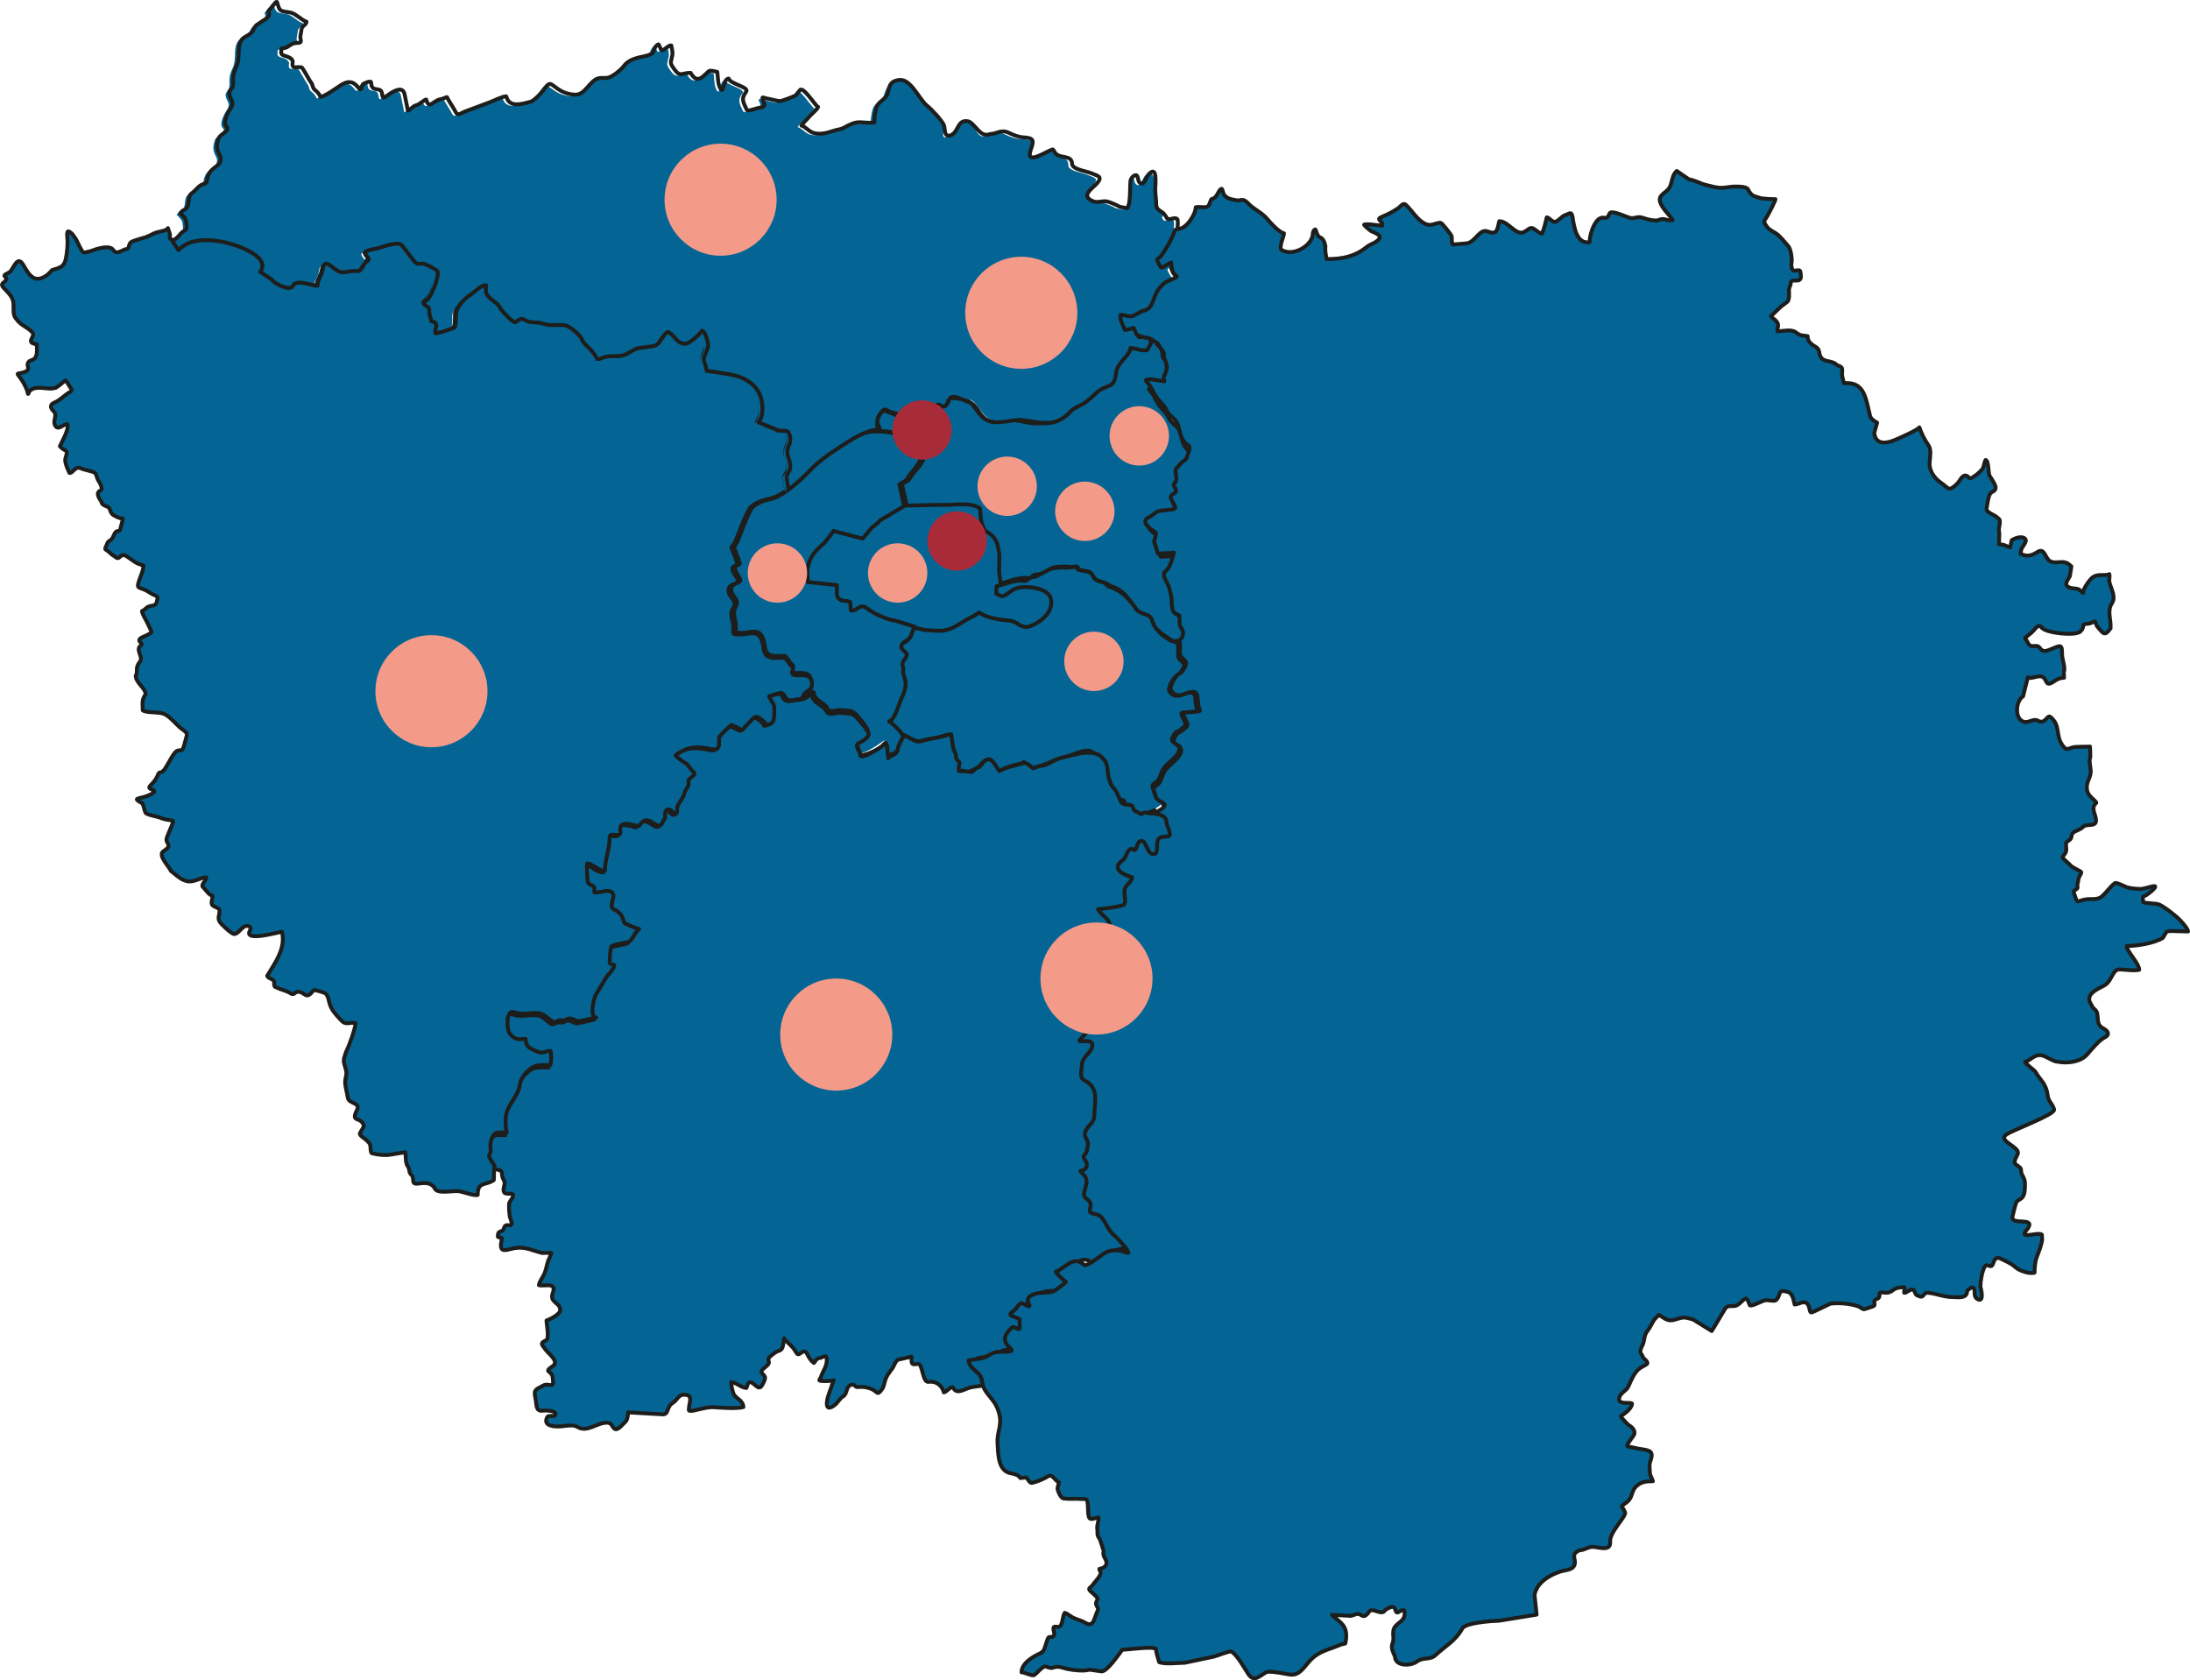 <?xml version="1.0" encoding="UTF-8"?><svg id="Calque_2" xmlns="http://www.w3.org/2000/svg" viewBox="0 0 368.1 282.43"><defs><style>.cls-1{fill:#046594;}.cls-2{fill:#a92b3a;}.cls-3{fill:#f39a89;}.cls-4{fill:#a82b39;}.cls-5{stroke-width:.61px;}.cls-5,.cls-6{fill:none;stroke:#1d1d1b;stroke-linecap:round;stroke-linejoin:round;}.cls-6{stroke-width:.65px;}</style></defs><g id="Calque_2-2"><g id="Calque_1-2"><path class="cls-1" d="m157.94,112.94c15.26,0,27.63-6.91,27.63-15.43s-12.37-15.43-27.63-15.43-27.63,6.91-27.63,15.43,12.37,15.43,27.63,15.43"/><ellipse class="cls-5" cx="157.94" cy="97.51" rx="27.63" ry="15.43"/><path class="cls-1" d="m151.98,85.07l-4.09,2.43c-.18.25-.52.55-.76.74-.22.18-.59.41-.75.62-.44.56-.92,1.18-1.4,1.68l-4.89-1.29c-.63.89-1.27,1.81-1.96,2.4-1.69,1.44-2.72,3.16-2.36,5.63.03.19.03.37,0,.56l4.89.52c.11.64-.19,1.65.23,2.17.56.68,1.46.33,2.01.67t.03.04c0,.21.03,1.28.12,1.41,1.33,0,1.43-1.43,2.85-.27.84.69,3.44,1.91,4.48,1.91l3.4,1.06-.35,1.08c-.11.37-.48.86-.78,1.1-.23.18-.65.33-.8.58-.52.91.78,1.2.78,1.81,0,.39-.47.86-.64,1.21-.26.56.23.94,0,1.59,0,.49.41,1.22.43,1.87.03.95-.2,1.77-.62,2.61-.44.87-1.09,3.74-2.07,3.98,0,.03,0,.04,0,.08.45.15,2.12,1.89,2.24,2.36-.41.71-.89,1.37-1.04,2.25-.13.78-1.23,1.01-1.92,1.01h0l-.16-1.81c-.08-.86-.29-.58-.87-.16-.6.44-2.7,1.84-3.4,1.6,0-.78-1.16-1.71-.29-2.15.57-.29,1.9-1.07,1.5-1.78-.21-.38-.68-1.09-.98-1.41-.74-.75-.77-1.16-1.73-1.66-.79,0-1.61-.24-2.4-.11-.74.12-1.29.36-1.69-.43-.49-.98-2.1-1.15-2.22-2.56-.04-.03-.03-.05-.06-.09-.23,0-.75.52-1.04.62-.44.15-.52.24-1.01.13.1-.33.37-.84.62-1.07.27-.24.69-.44.9-.77.29-.47.14-1.46-.29-1.81-.36-.29-.74-.23-1.17-.31-.57,0-1.86.23-1.53-.67.3-.83,0-.48-.43-1.14-.08-.11-.42-.68-.52-.69,0-.11-.18-.2-.2-.31-.67-.17-1.54.13-2.34-.11-1.13-.33-1.04-1.08-1.23-2.09-.61-3.18-2.51-1.34-4.63-1.79-.29-.06-.12-.92-.15-1.18,0-.74-.3-1.38-.32-2.03-.02-.67.27-.9.46-1.5.36-1.09-1.39-1.65-.81-2.98.27-.61,1.43-.64,1.43-1.07,0-.64-1.67-2.06-.51-2.53.76-.31.23-.38.22-.98l-.82-2.08c.64-.68.88-1.61,1.25-2.55.5-1.29.98-2.53,1.63-3.78.48-.9,2.23-1.52,3.18-1.7.91-.18,1.85-.69,2.82-1.4,1.2-.9,2.54-2.17,3.29-3.01,1.45-1.64,3.31-2.97,5.12-4.18,1.38-.92,2.81-1.92,4.48-2.49.53-.18,1.14-.29,1.76-.33,2.21-.15,4.79.52,6.42,1.62,1.1.74,2.02,1.09,1.52,2.77-.49,1.62-1.61,2.22-2.36,3.6-.15.27-.67.59-1.29.9l.8,3.67h0Z"/><path class="cls-6" d="m151.98,85.07l-4.09,2.43c-.18.25-.52.55-.76.74-.22.18-.59.41-.75.62-.44.56-.92,1.18-1.4,1.68l-4.89-1.29c-.63.89-1.27,1.81-1.96,2.4-1.69,1.44-2.72,3.16-2.36,5.63.03.19.03.37,0,.56l4.89.52c.11.64-.19,1.65.23,2.17.56.68,1.46.33,2.01.67t.03.04c0,.21.03,1.28.12,1.41,1.33,0,1.43-1.43,2.85-.27.84.69,3.44,1.91,4.48,1.91l3.4,1.06-.35,1.08c-.11.37-.48.86-.78,1.1-.23.18-.65.33-.8.58-.52.91.78,1.2.78,1.81,0,.39-.47.86-.64,1.21-.26.56.23.94,0,1.59,0,.49.41,1.22.43,1.87.03.95-.2,1.77-.62,2.61-.44.87-1.09,3.74-2.07,3.98,0,.03,0,.04,0,.08.45.15,2.12,1.89,2.24,2.36-.41.71-.89,1.37-1.04,2.25-.13.78-1.23,1.01-1.92,1.01h0v-1.64c-.08-.86-.47.01-1,.38-.61.43-2.72,1.5-3.41,1.26,0-.78-1.18-2.08-.31-2.52.57-.29,1.9-1.07,1.5-1.78-.21-.38-.68-1.09-.98-1.41-.74-.75-.77-1.16-1.73-1.66-.79,0-1.61-.24-2.4-.11-.74.12-1.29.36-1.69-.43-.49-.98-2.1-1.15-2.22-2.56-.04-.03-.03-.05-.06-.09-.23,0-.75.52-1.04.62-.44.15-.52.24-1.01.13.1-.33.37-.84.62-1.07.27-.24.69-.44.9-.77.29-.47.14-1.46-.29-1.81-.36-.29-.74-.23-1.17-.31-.57,0-1.86.23-1.53-.67.3-.83,0-.48-.43-1.14-.08-.11-.42-.68-.52-.69,0-.11-.18-.2-.2-.31-.67-.17-1.54.13-2.34-.11-1.13-.33-1.04-1.08-1.23-2.09-.61-3.18-2.51-1.34-4.63-1.79-.29-.06-.12-.92-.15-1.18,0-.74-.3-1.38-.32-2.03-.02-.67.27-.9.46-1.5.36-1.09-1.39-1.65-.81-2.98.27-.61,1.43-.64,1.43-1.07,0-.64-1.67-2.06-.51-2.53.76-.31.23-.38.22-.98l-.82-2.08c.64-.68.88-1.61,1.25-2.55.5-1.29.98-2.53,1.63-3.78.48-.9,2.23-1.52,3.18-1.7.91-.18,1.85-.69,2.82-1.4,1.2-.9,2.54-2.17,3.29-3.01,1.45-1.64,3.31-2.97,5.12-4.18,1.38-.92,2.81-1.92,4.48-2.49.53-.18,1.14-.29,1.76-.33,2.21-.15,4.79.52,6.42,1.62,1.1.74,2.02,1.09,1.52,2.77-.49,1.62-1.61,2.22-2.36,3.6-.15.27-.67.59-1.29.9l.8,3.67h0Z"/><path class="cls-1" d="m151.75,123.64c-.12-.45-1.83-2.18-2.29-2.33,0-.03,0-.04,0-.07,1-.25,1.66-3.08,2.11-3.95.43-.83.67-1.64.64-2.58-.02-.64-.44-1.36-.44-1.85.23-.64-.27-1.02,0-1.57.17-.35.65-.81.65-1.2,0-.6-1.33-.89-.8-1.79.15-.25.57-.39.81-.57.31-.23.69-.72.8-1.09l.35-1.07c.69-.05,1.51.35,2.26.37,1.43.03,2.4.32,3.82-.22,1.4-.54,2.57-1.54,3.95-2.14l.99-.61c1.13.78,2.1.9,3.4,1.16,1.02.2,2.15.05,3.02.71.52.39,1.38.71,2.03.47,1.82-.69,3.99-2.32,3.61-4.53-.33-1.89-3.57-2.24-5.13-2.04-1.36.18-1.67.83-2.71,1.38-.55.29-.79-.11-1.38-.31l.06-1.25,2.46-.73c.76-.09,1.21-.34,2.01-.18.76.15.84-.57,1.45-.62,1.12-.07,1.41-.58,2.32-1.08.74-.41,1.99-.56,2.84-.56.67.07,1.12.03,1.76-.1.68-.14.52.39,1.05.53,1,.26,1.93.04,2.38,1.11.28.66,1.08.78,1.69.97.46.14.51.59.99.73,1.93.57,3,1.77,4.23,3.28.68,1.38,2.74,1.02,3.11,2.46.44,1.68,1.47,2.36,2.87,3.28l1.29.38c0,.39.09.79.09,1.2,0,.35-.04.69-.03,1.05.03.84,1.42.95.89,1.98-.2.38-.65,1.25-1.11,1.29-.49.35-1.59,1.99-1.23,2.64.47.84,1.28.94,2.1.61,3-1.18,1.89.64,2.53,2.36.16.44.1.41-.41.46l-1.42.13c-.57.05-1-.09-.69.59.14.31.75,1.31.56,1.58-.22.34-1.23,1.08-1.6,1.2-.37.56-1.1,1.2-.25,1.74.53.34.95.55.81,1.24-.24,1.17-1.92,2.08-2.59,3.04-.49.7-.54,1.52-1.08,2.16-.2.23-.66.41-.77.67-.18.42.34,1.05.33,1.5.19.44.6.57.99.82.15.09.53.32.46.53-.22.67-1.22.72-1.45,1.39l-.9.24c-.67.13-1.4.89-2.15.7-.77-.2-.44-.91-.86-1.32-.26-.26-.63-.25-.89-.47s-.26-.78-.49-.85c-.53-.16-1.51-.03-1.79-.63-.44-.93-.49-1.48-1.24-2.29-.4-.43-.49-.96-.7-1.47-.42-1.68.11-2.44-1.4-3.66-1.02-.82-3.07.36-4.2.66-.81.22-1.78.49-2.55.83-1,.46-2.34,1.04-3.39,1.01l-1.47-.86c-.16.15-.38.26-.66.31-1.01.2-2.38.61-3.56,1.27-.37-.39-.97-2.25-1.77-2.02-1.1.32-1.25,1.3-2.29,1.66-.62.22-.89.63-1.58.35-.37-.15-1.98-.19-2.03-.31-.19-.5.41-1.68.3-1.85-.28-.43-.58-.49-.58-1.07,0-.54.04-1.01,0-1.55v-1.44c-.73,0-1.7.45-2.47.57-.9.15-1.69.3-2.57.54-.59.16-1.2-.13-1.72-.38l-1.35-.59v.05Z"/><path class="cls-6" d="m151.75,123.64c-.12-.45-1.83-2.18-2.29-2.33,0-.03,0-.04,0-.07,1-.25,1.66-3.08,2.11-3.95.43-.83.67-1.64.64-2.58-.02-.64-.44-1.36-.44-1.85.23-.64-.27-1.02,0-1.57.17-.35.65-.81.65-1.2,0-.6-1.33-.89-.8-1.79.15-.25.57-.39.81-.57.31-.23.69-.72.8-1.09l.35-1.07c.69-.05,1.51.35,2.26.37,1.43.03,2.4.32,3.82-.22,1.4-.54,2.57-1.54,3.95-2.14l.99-.61c1.13.78,2.1.9,3.4,1.16,1.02.2,2.15.05,3.02.71.52.39,1.38.71,2.03.47,1.82-.69,3.99-2.32,3.61-4.53-.33-1.89-3.57-2.24-5.13-2.04-1.36.18-1.67.83-2.71,1.38-.55.29-.79-.11-1.38-.31l.06-1.25,2.46-.73c.76-.09,1.21-.34,2.01-.18.76.15.84-.57,1.45-.62,1.12-.07,1.41-.58,2.32-1.08.74-.41,1.99-.56,2.84-.56.67.07,1.12.03,1.76-.1.68-.14.52.39,1.05.53,1,.26,1.93.04,2.38,1.11.28.66,1.08.78,1.69.97.46.14.51.59.99.73,1.93.57,3,1.77,4.23,3.28.68,1.38,2.74,1.02,3.11,2.46.44,1.68,1.47,2.36,2.87,3.28l1.29.38c0,.39.09.79.09,1.2,0,.35-.04.69-.03,1.05.03.84,1.42.95.89,1.98-.2.38-.65,1.25-1.11,1.29-.49.35-1.59,1.99-1.23,2.64.47.84,1.28.94,2.1.61,3-1.18,1.89.64,2.53,2.36.16.44.1.41-.41.46l-1.42.13c-.57.05-1-.09-.69.59.14.31.75,1.31.56,1.58-.22.34-1.23,1.08-1.6,1.2-.37.56-1.1,1.2-.25,1.74.53.34.95.55.81,1.24-.24,1.17-1.92,2.08-2.59,3.04-.49.7-.54,1.52-1.08,2.16-.2.23-.66.41-.77.67-.18.42.34,1.05.33,1.5.19.44.6.57.99.82.15.09.49.31.46.53-.11.86,1.16,4.7-1.45,1.39h0c-.67.13-2.31,1.13-3.05.94-.77-.2-.44-.91-.86-1.32-.26-.26-.63-.25-.89-.47s-.26-.78-.49-.85c-.53-.16-1.51-.03-1.79-.63-.44-.93-.49-1.48-1.24-2.29-.4-.43-.49-.96-.7-1.47-.42-1.68.11-2.44-1.4-3.66-1.02-.82-3.07.36-4.2.66-.81.22-1.78.49-2.55.83-1,.46-2.34,1.04-3.39,1.01l-1.47-.86c-.16.15-.38.26-.66.31-1.01.2-2.38.61-3.56,1.27-.37-.39-.97-2.25-1.77-2.02-1.1.32-1.25,1.3-2.29,1.66-.62.22-.89.63-1.58.35-.37-.15-1.98-.19-2.03-.31-.19-.5.41-1.68.3-1.85-.28-.43-.58-.49-.58-1.07,0-.54.04-1.01,0-1.55v-1.44c-.73,0-1.7.45-2.47.57-.9.15-1.69.3-2.57.54-.59.16-1.2-.13-1.72-.38l-1.35-.59v.05Z"/><path class="cls-1" d="m152.39,84.99l5.79-.13c2,.14,4.92-.56,6.54.6.16,1.55.04,2.6.98,3.91.85.17,1.91,1.53,2,2.36.08.55.25,1.04.27,1.59.03.87-.04,1.73-.04,2.61,0,.75.24,1.46.24,2.18l2.46-.74c.76-.09,1.21-.34,2.02-.18.75.15.84-.58,1.45-.62,1.12-.07,1.41-.58,2.33-1.09.74-.41,1.99-.56,2.84-.56.67.07.75.3,1.39.17.68-.14.63.38,1.17.52,1,.26,1.62-.04,2.07,1.04.28.67,1.21.89,1.82,1.08.46.14.66.58,1.14.73,1.93.57,3.02,2.1,4.25,3.63.68,1.38,2.63,1.12,3.01,2.56.44,1.7,1.71,2.08,3.11,3.01h1.44c.69-.45.71-1.39.21-1.98-.32-.38-.2-1.48-.27-1.99-.16-.08-.79-.38-.89-.49-.27-.31-.38-1.31-.38-1.73.11-.67-.28-1.56-.39-2.25-.11-.72-1.43-2.15-.61-2.76.84-.63,1.08-2.09,1.38-3.04-.78.15-1.8.07-2.61.19l-.63-1.94c0-.36.49-1.36.22-1.54-.71-.47-2.71-1.75-1.02-2.49.51-.22,1.03-.82,1.48-.96.59-.19,2.37-.13,2.72-.44.26-.22-.5-1.23-.62-1.49-.49-1.05,1.39-.75.62-1.89-.49-.74.09-.64.21-1.26.11-.57-.29-1.29-.03-1.81.37-.39.6-.74,1.03-1.12.32-.28.54-.21.71-.69.15-.41.68-1.64.35-1.89-1.32-.99-1.29-1.68-1.69-3.17-.4-1.5-1.65-1.6-2.12-2.95-.49-.78-1.32-1.43-1.76-2.25l-.72-1.33c-.17-.31-.67-.74-.74-1.02.52-.39,2.39.18,3.04.18,0-.31-.23-.31-.09-.69.23-.63.51-1.05.49-1.76,0-.36-.26-.9-.4-1.25-.26-.64.2-.84-.45-1.44-.52-.49.28-1.26-.49-1.6-.34-.25-1.03-1.24-1.45-1.35-.48-.12-1.12.95-1.58.72l-.5-.13-.53.64c-.76.34-.3-.2-1.12-.2,0,1.02-3.65,2.85-4.04,4.09-.29.93-.09,2.14-1.17,2.66-.68.32-1.4.51-1.97,1.02-.75.67-1.53,1.51-2.38,1.99-1,.57-1.51.64-2.32,1.55-1.12,1.09-2.14,1.61-3.73,1.61-1.47,0-2.7-.7-4.01-.8-1.5-.12-3.05.68-4.53-.03-1.61-.78-1.9-2.59-3.24-3.26-.94-.25-3.62-.89-4.04.18-.98,2.48-1.35.29-2.23,1.06-.46.4-.72,1.54-1.17,2.07-.74.86-1.11-.2-2.13-.01-.92.16-2.47-1.05-3.54-1.27-.68-.36-1.5-.47-2.04.25-.42.56-.42,1.44-.42,2.11l.15.76c2.26-.15,4.9.52,6.57,1.61,1.13.74,2.08,1.09,1.56,2.76-.5,1.62-1.65,2.21-2.41,3.59-.15.27-.69.59-1.33.89l.82,3.66h-.05Z"/><path class="cls-6" d="m152.39,84.99l5.79-.13c2,.14,4.92-.56,6.54.6.16,1.55.04,2.6.98,3.91.85.17,1.91,1.53,2,2.36.08.55.25,1.04.27,1.59.03.87-.04,1.73-.04,2.61,0,.75.24,1.46.24,2.18l2.46-.74c.76-.09,1.21-.34,2.02-.18.75.15.84-.58,1.45-.62,1.12-.07,1.48-.44,2.4-.94.74-.41,1.89-.39,2.73-.39.67.07.76.13,1.4,0,.68-.14.49.47,1.03.61,1,.26,1.67-.02,2.12,1.05.28.67,1.19.83,1.8,1.02.46.14.89.55,1.37.7,1.93.57,2.65,1.99,3.88,3.51.68,1.38,2.46.76,2.83,2.21.44,1.7,2.13,2.52,3.53,3.45l1.46-.13c.69-.45.71-1.39.21-1.98-.32-.38-.2-1.48-.27-1.99-.16-.08-.79-.38-.89-.49-.27-.31-.38-1.31-.38-1.73.11-.67-.28-1.56-.39-2.25-.11-.72-1.43-2.15-.61-2.76.84-.63,1.08-2.09,1.38-3.04-.78.15-1.8.07-2.61.19l-.63-1.94c0-.36.49-1.36.22-1.54-.71-.47-2.71-1.75-1.02-2.49.51-.22,1.03-.82,1.48-.96.59-.19,2.37-.13,2.72-.44.26-.22-.5-1.23-.62-1.49-.49-1.05,1.39-.75.62-1.89-.49-.74.09-.64.21-1.26.11-.57-.29-1.29-.03-1.81.37-.39.6-.74,1.03-1.12.32-.28.54-.21.71-.69.15-.41.68-1.64.35-1.89-1.32-.99-1.29-1.68-1.69-3.17-.4-1.5-1.65-1.6-2.12-2.95-.49-.78-1.32-1.43-1.76-2.25l-.72-1.33c-.17-.31-.67-.74-.74-1.02.52-.39,2.39.18,3.04.18,0-.31-.23-.31-.09-.69.23-.63.51-1.05.49-1.76,0-.36-.26-.9-.4-1.25-.26-.64.2-.84-.45-1.44-.52-.49-.12-1.89-.9-2.23-.34-.25-.63-.85-1.05-.95-.48-.12-.28.96-1,1.43l-.42.24-1.8-.5c-.76.34-.76,1.22-1.58,1.22,0,1.02-2.57,1.72-2.96,2.96-.29.93-.09,2.14-1.17,2.66-.68.32-1.4.51-1.97,1.02-.75.67-1.12,1.74-1.98,2.23-1,.57-1.42.68-2.23,1.6-1.12,1.09-2.74,1.09-4.34,1.09-1.47,0-2.59-.45-3.9-.55-1.5-.12-3.05.68-4.53-.03-1.61-.78-1.9-2.59-3.24-3.26-.94-.25-3.62-.89-4.04.18-.98,2.48-1.35.29-2.23,1.06-.46.4-.72,1.54-1.17,2.07-.74.86-1.11-.2-2.13-.01-.92.16-2.47-1.05-3.54-1.27-.68-.36-1.5-.47-2.04.25-.42.56-.42,1.44-.42,2.11l.15.76c2.26-.15,4.9.52,6.57,1.61,1.13.74,2.08,1.09,1.56,2.76-.5,1.62-1.65,2.21-2.41,3.59-.15.27-.69.59-1.33.89l.82,3.66h-.02Z"/><path class="cls-1" d="m134.37,117.28c.52.11.6.02,1.06-.14.3-.11.85-.64,1.09-.64.03.04.02.06.06.09.13,1.44,1.81,1.62,2.33,2.61.42.81.99.56,1.77.44.83-.14,1.68.11,2.51.11,1.01.5,1.05.92,1.81,1.69.32.32.81,1.05,1.03,1.44.41.72-.98,1.52-1.57,1.81-.91.45.3,1.4.3,2.19.73.24,2.92-1.19,3.55-1.63.6-.42.83-.71.91.16l.16,1.83h0c.72.01,1.44-.55,1.58-1.35.15-.9.82-1.62,1.25-2.34l1.64.98c.53.27.89.05,1.49-.11.9-.25,1.64-.33,2.56-.48.78-.13,1.06-.68,1.82-.68l1.04,2c.05.56,0,1.04,0,1.6,0,.6.3.66.59,1.1.11.18-.36,1.02-.16,1.54.05.12,1.28.38,1.64.18,1.47-.81,1.34-.31,1.73-.75,1.1-1.24,1.29-2.02,2.52-.82.61.59,1.28.54,1.65.95,1.21-.68,2.53-.6,3.56-.81.29-.06.74.46.9.31l1.25.13c1.07.03,2.29-.6,3.31-1.06.78-.36,1.94-.54,2.76-.76,1.15-.31,3.49-.86,4.53-.01,1.55,1.26,1.01,2.05,1.44,3.78.21.52.3,1.07.71,1.51.76.83.82,1.4,1.27,2.36.29.61,1.29.48,1.83.65.24.08.23.65.5.88.27.23.64.22.91.49.42.42.66-.29,1.44-.08.76.19.94.85,1.62.72l.92-.24c.82.05,1.77.39,1.77,1.32,0,.53.94,2.13.41,2.34-.54.22-2.74,0-3.17.46-.52.58.07,2.54-.8,2.57-1.23.05-1.55-1.77-2.07-2.22s.75,1.12.41,1.49c-.31.34-.47-.73-1.19.29-.25.38-.35.83-.62,1.2-.32.42-.78.53-1.01,1.06-.51,1.14,1.64,1.87,2.33,2.04,0,.73-1.05,1.29-1.23,1.97-.2.8.25,1.84-.04,2.55-.14.35-3.83.8-4.41.82.19.58,1.18,1.23,1.57,1.72.66.83.23,1.53.23,2.37.68.23,1.58.44,2.34.47.69.03.69,1.75.74,2.27.11,1.12-1.43,3.93-2.78,3.66-.33.45-.98.75-1.5.94s.04.48.2.92c.4,1.16.23,1.76.11,2.93-.26,2.45-2.11,4.62-3.81,6.32-.99.99,1.96-.27,1.96,1.03,0,1.22-1.69,1.95-1.74,3.24-.04.91-.5,2.23.42,2.67,2.53,1.22,1.63,3.67,1.63,5.91,0,1.14-.99,1.54-1.4,2.42-.45.95.09,1.16.32,1.97.11.37-.09,1.03-.15,1.42-.14.87-.94.63-.29,1.57.6.87.25,1.62-.79,1.83.05.2.6.6.74.83.18.29.29.72.29,1.06-.03.58-.56,1.77-.41,2.24.14.42.63.62.89.97.63.84-.58,1.72.53,2,.67.16,1.2.24,1.63.83.74,1.01.95,1.95,1.98,2.81.42.35,2.36,2.42,2.36,2.9-.55,0-1.09-.33-1.63-.39-1.41-.11-2.04.18-3.17,1.04-.36.27-2.23,1.69-2.55,1.39-1.87-1.73-3.21.61-4.74,1.1,0,.03,0,.04,0,.04,0,.22,1.42,1.59,1.65,1.65,0,.2-1.48,1.19-1.74,1.4-.53.46-1.65.39-2.33.44-.8,0-2.8.5-2.19,1.65.69,1.32-.76.08-1.13.08-.44,0-.79.84-1.12,1.12l-.68.56c-.55.45,1.52.8,1.46,1.06-.08.4.11,1.29-.03,1.54s-.94-.46-1.22-.23c-3.83,3.29,3.16,4.09-2.16,4.09-1.23,0-1.77.76-2.79,1.04l-2.33.38c.06.96.99,1.57,1.63,2.18.24.23.46.65.57.93l-.57.39c-.39.39-.1,1.04-.82,1.13l-1.68.23c-1.32.18-2.56,1.46-3.28.08-.19-.38-1.2.82-1.51.82,0-.02,0,0-.03,0-.3-1.22-1.37-1.96-2.58-1.77-1.02.16-.97-3.15-1.77-3.02-1.11.17-1.08.11-1.08-1.21l-2.18.48c-.54.12-.75,1.25-1.22,1.72-.41.57-.71.92-.97,1.61-.17.46-.27,1.21-.54,1.59-.96,1.36-.74.39-1.96-.03-.95-.33-1.26-.31-2.25-.27-.4,0-.45-.44-.72-.42-1.31.1-.83,1.47-1.62,1.97-.68.42-.87,1.03-1.44,1.47-1.78,1.38-1.39-.72-1.01-1.8l.83-2.37c-.51.17-1.31.16-1.87.14-1.04-.05-.29-.26-.18-.98.34-.82.89-1.58.89-2.51,0-1.22-.61-.41-1.4-.33-.37.04-.72.83-.77.79-.46-.34-.87-.95-1.1-1.45-.61-1.3-1.31.45-1.75-.14-.3-.41-.53-.9-.92-1.25-.19-.17-1.19-1.16-1.24-1.3,0,.36-.14,1.05-.23,1.42-.16.7-.76.62-1.24.95-.39.27-.71.52-1.06.86-.29.29.12.71-.08,1.04-.19.33-.58.56-.86.82-.91.83.39.87.27,1.68-.05.33-.47,1.16-.69,1.38-.36.35-.87-.2-1.19-.47-.86-.69-.95-.22-1.24.65-.84,0-1.77-.97-2.57-.97,0,.48.23,1.76.52,2.16.48.66,1.53,1.01,1.53,2.03-1.18.29-3.59.12-4.86.03-.9-.07-1.74.16-2.61.35-.24.05-1.7.49-1.7.11,0-1.29.89-2.57-.83-2.57-.94,0-1.11.93-1.87,1.38-1.06.62-.65,1.98-1.68,1.92l-5.83-.33c0,.37-.11,1.27-.38,1.5-.31.31-1.25,1.45-1.72,1.33-.64-.16-.44-1.1-1.48-1.1-1.73,0-3.3,1.76-5.01.68-.67-.42-2.04-.1-2.81-.05-1.01.07-2.99-.07-2.18-1.57.25-.45,1.33.14,1.38-.51.04-.61-1.73-.63-2.11-.57-1.25.17-1.03-.93-1.24-1.97-.3-1.5-.2-1.48,1.32-2.27.95-.49,1.88.75,1.57-1.16,0-1.48-1.75-.91-.01-2.08,1.16-.79-.66-2.03-1.19-2.77-.6-.83-1.05-1.07.07-1.57.61-.27.08-2.72.08-3.34.59-.19,2.29-1.04,2.31-1.74,0-1.34-1.88-1.21-1.25-2.9.71-1.92-1.5-1.02-2.33-1.3,0-.46.65-1.35.86-1.8.35-.74.42-1.5.68-2.25.11-.33.53-1.03.53-1.35-.5,0-1.01-.05-1.51,0-1.69-.4-2.76-1.11-4.59-.83-1.26.2-2.66,1.05-2.31-.99.18-1.08.33-.5-.56-.89,0-.52,0-.79.53-.95.63-.19.34-.74.82-.98.31-.16.76.19.95-.26.1-.23-.26-.97-.3-1.24-.1-.67-.15-1.4-.12-2.08.02-.47.42-.69.56-1.1.59-1.03-.92-.42-1.31-.79-.51-.48.22-1.49-.06-1.99-.27-.48-.37-.76-.41-1.36-.03-.36-.27-.44-.57-.51-.19-.05-.7-.18-.88-.18l-.94-1.53c0-.48.38-.83.27-1.36-.15-.71.06-1.81.53-2.39.49-.6,1.47-.37,2.16-.37-.26-1.03-.29-2.64.08-3.67.46-1.33,2.02-3.02,2.08-4.28.1-1.17.99-2.21,1.9-2.9.9-.68,2.15-.54,3.22-.54.19-.59.22-1.78.06-2.4-1.01,0-1.19.62-2.4.04-1.09-.51-1.77-.69-1.77-2.07-.98,0-1.27.3-2.19-.39-1.02-.77-.84-1.89-.84-3.13.3-.54.29-1.28,1.19-.95,1.6.57,2.95-.18,4.46.23.56.15,1.85,1.42,2.06,1.42.52,0,.71-.45,1.55-.3.49.09.82-.48,1.39-.3,1.05.32.73.59,2.01.3l2.16-.48c-1.13,0-.39-3.27-.05-3.85l1.95-3.27c.33-.2,1.24-1.39,1.15-1.77-1.04-.21-.74-.34-.74-1.15,0-.56.08-1.29.19-1.84.09-.43,1.46-.49,1.91-.68.33-.14.97-.03,1.22-.32.3-.34.78-.91.92-1.35.1-.11.56-.62.59-.76.02,0,.03,0,.05,0-.29,0-2.43-.81-2.52-1.07-.39-1.11-.23-1.16-1.15-1.89-.57-.46-1.02-.26-.91-1.18.1-.79.74-1.93-.36-2.21-.78-.2-1.75.37-2.55.16,0-1.11.16-.77-.91-1.39-.35-.2-.29-1.99-.33-2.48,0-.37-.04-.63.05-.97.82,0,1.89,1.27,2.96,1.27,0-1.84.79-3.66.79-5.56,0-.72.48-.56,1.09-.52,1.49.1.09-1.26,1.1-1.77.61-.31,1.82.09,2.45.26.65.17.73-1.77,2.54-.61,1.4.9,1.3.74,2.12-.77.07-.36-.08-.95.16-1.21.63-.67,1.02.25,1.47.48.55.3.35-.98.44-1.19.3-.78.97-1.41,1.17-2.19.23-.94.9-1.08.68-2.19.19-.54,1.12-.75,1.01-1.3-.3-.22-1.01-1.16-1.22-1.5-.28-.08-1.93-1.27-1.93-1.48,2.1-1.57,3.7-1.54,6.09-1.01,1.45.32,1.19-.91,1.19-1.81,0-.5,1.68-1.94,2.08-2.28.74.23,1.1.54,1.74.86.15.07.9-.99,1.12-1.16.39-.3.91-1.25,1.5-1.04.39.14,1.43.91,1.51,1.33.3.08.92-.25,1.09-.53.29-.48.23-1.79.23-2.39,0-.76-.84-1.46-.84-1.92.67-.17,1.24-.45,2.01-.56.26.16.44.2.57.48.16.35.3.63.71.74.48.12.95-.04,1.42-.14l.72-.03-.12-.12Z"/><path class="cls-6" d="m134.27,117.51c.52.11.6.02,1.06-.14.3-.11.85-.64,1.09-.64.03.04.02.06.06.09.13,1.44,1.81,1.62,2.33,2.61.42.81.99.56,1.77.44.83-.14,1.68.11,2.51.11,1.01.5,1.05.92,1.81,1.69.32.32.81,1.05,1.03,1.44.41.72-.98,1.52-1.57,1.81-.91.45.3,1.4.3,2.19.73.24,2.92-1.19,3.55-1.63.6-.42.83-.71.91.16l.16,1.83h0c.5-.61,1.44-.55,1.58-1.35.15-.9.7-1.8,1.13-2.52l1.75.89c.53.27.83.17,1.43,0,.9-.25,1.78-.4,2.7-.56.78-.13,1.24-.46,2-.46l.33,2.12c.05.56.48.94.48,1.5,0,.6.3.66.59,1.1.11.18-.28.89-.09,1.41.05.12,1.32-.02,1.7.13.71.29.7-.41,1.33-.63,1.07-.37.71-1.1,1.83-1.43.82-.24,1.55,1.53,1.93,1.93,1.21-.68,2.68-.89,4.08-1.33.64-.2,1.56,1.05,1.65.86l1.07-.37c1.07.03,2.27-.96,3.34-1.28.9-.26,1.71-.43,2.54-.64,1.15-.31,3.26-.61,4.29.24,1.55,1.26,1.01,2.05,1.44,3.78.21.52.3,1.07.71,1.51.76.83.82,1.4,1.27,2.36.29.61,1.29.48,1.83.65.24.08.23.65.5.88.27.23.64.22.91.49.42.42.29-.33,1.07-.13.76.19,1.02.13,1.71,0l1.21.53c.82.05,1.77.39,1.77,1.32,0,.53.94,2.13.41,2.34-.54.22-1.28,0-1.71.47-.52.58-1.29,2.31-2.16,2.34-1.23.05-1.17-2.18-2.07-2.22-.68-.04.64,1.34.3,1.71-.31.34-.47-.73-1.19.29-.25.38-.35.83-.62,1.2-.32.42-.78.53-1.01,1.06-.51,1.14,1.64,1.87,2.33,2.04,0,.73-1.05,1.29-1.23,1.97-.2.8.25,1.84-.04,2.55-.14.35-3.83.8-4.41.82.19.58,1.18,1.23,1.57,1.72.66.83.23,1.53.23,2.37.68.23,1.58.44,2.34.47.69.03.69,1.75.74,2.27.11,1.12-1.43,3.93-2.78,3.66-.33.45-.98.75-1.5.94s.04.48.2.92c.4,1.16.23,1.76.11,2.93-.26,2.45-2.11,4.62-3.81,6.32-.99.99,1.96-.27,1.96,1.03,0,1.22-1.69,1.95-1.74,3.24-.04.91-.5,2.23.42,2.67,2.53,1.22,1.63,3.67,1.63,5.91,0,1.14-.99,1.54-1.4,2.42-.45.95.09,1.16.32,1.97.11.37-.09,1.03-.15,1.42-.14.87-.94.63-.29,1.57.6.87.25,1.62-.79,1.83.05.2.6.6.74.83.18.29.29.72.29,1.06-.03.58-.56,1.77-.41,2.24.14.42.63.62.89.97.63.84-.58,1.72.53,2,.67.16,1.2.24,1.63.83.74,1.01.95,1.95,1.98,2.81.42.35,2.36,2.42,2.36,2.9-.55,0-1.09-.33-1.63-.39-1.41-.11-2.04.18-3.17,1.04-.36.27-2.23,1.69-2.55,1.39-1.87-1.73-3.21.61-4.74,1.1,0,.03,0,.04,0,.04,0,.22,1.42,1.59,1.65,1.65,0,.2-1.48,1.19-1.74,1.4-.53.46-1.65.39-2.33.44-.8,0-2.8.5-2.19,1.65.69,1.32-.76.08-1.13.08-.44,0-.79.84-1.12,1.12l-.68.56c-.55.45,1.52.8,1.46,1.06-.08.4.11,1.29-.03,1.54s-.94-.46-1.22-.23c-3.83,3.29,3.16,4.09-2.16,4.09-1.23,0-1.77.76-2.79,1.04l-2.33.38c.06.96.99,1.57,1.63,2.18.24.23.46.65.57.93l-.57.39c-.39.39-.1,1.04-.82,1.13l-1.68.23c-1.32.18-2.56,1.46-3.28.08-.19-.38-1.2.82-1.51.82,0-.02,0,0-.03,0-.3-1.22-1.37-1.96-2.58-1.77-1.02.16-.97-3.15-1.77-3.02-1.11.17-1.08.11-1.08-1.21l-2.18.48c-.54.12-.75,1.25-1.22,1.72-.41.57-.71.92-.97,1.61-.17.46-.27,1.21-.54,1.59-.96,1.36-.74.39-1.96-.03-.95-.33-1.26-.31-2.25-.27-.4,0-.45-.44-.72-.42-1.31.1-.83,1.47-1.62,1.97-.68.42-.87,1.03-1.44,1.47-1.78,1.38-1.39-.72-1.01-1.8l.83-2.37c-.51.17-1.31.16-1.87.14-1.04-.05-.29-.26-.18-.98.34-.82.89-1.58.89-2.51,0-1.22-.61-.41-1.4-.33-.37.04-.72.83-.77.79-.46-.34-.87-.95-1.1-1.45-.61-1.3-1.31.45-1.75-.14-.3-.41-.53-.9-.92-1.25-.19-.17-1.19-1.16-1.24-1.3,0,.36-.14,1.05-.23,1.42-.16.7-.76.62-1.24.95-.39.27-.71.52-1.06.86-.29.29.12.71-.08,1.04-.19.33-.58.56-.86.82-.91.83.39.87.27,1.68-.05.33-.47,1.16-.69,1.38-.36.35-.87-.2-1.19-.47-.86-.69-.95-.22-1.24.65-.84,0-1.77-.97-2.57-.97,0,.48.23,1.76.52,2.16.48.66,1.53,1.01,1.53,2.03-1.18.29-3.59.12-4.86.03-.9-.07-1.74.16-2.61.35-.24.05-1.7.49-1.7.11,0-1.29.89-2.57-.83-2.57-.94,0-1.11.93-1.87,1.38-1.06.62-.65,1.98-1.68,1.92l-5.83-.33c0,.37-.11,1.27-.38,1.5-.31.31-1.25,1.45-1.72,1.33-.64-.16-.44-1.1-1.48-1.1-1.73,0-3.3,1.76-5.01.68-.67-.42-2.04-.1-2.81-.05-1.01.07-2.99-.07-2.18-1.57.25-.45,1.33.14,1.38-.51.04-.61-1.73-.63-2.11-.57-1.25.17-1.03-.93-1.24-1.97-.3-1.5-.2-1.48,1.32-2.27.95-.49,1.88.75,1.57-1.16,0-1.48-1.75-.91-.01-2.08,1.16-.79-.66-2.03-1.19-2.77-.6-.83-1.05-1.07.07-1.57.61-.27.08-2.72.08-3.34.59-.19,2.29-1.04,2.31-1.74,0-1.34-1.88-1.21-1.25-2.9.71-1.92-1.5-1.02-2.33-1.3,0-.46.65-1.35.86-1.8.35-.74.42-1.5.68-2.25.11-.33.53-1.03.53-1.35-.5,0-1.01-.05-1.51,0-1.69-.4-2.76-1.11-4.59-.83-1.26.2-2.66,1.05-2.31-.99.18-1.08.33-.5-.56-.89,0-.52,0-.79.53-.95.63-.19.34-.74.82-.98.31-.16.76.19.95-.26.1-.23-.26-.97-.3-1.24-.1-.67-.15-1.4-.12-2.08.02-.47.42-.69.56-1.1.59-1.03-.92-.42-1.31-.79-.51-.48.22-1.49-.06-1.99-.27-.48-.37-.76-.41-1.36-.03-.36-.27-.44-.57-.51-.19-.05-.7-.18-.88-.18l-.94-1.53c0-.48.38-.83.27-1.36-.15-.71.06-1.81.53-2.39.49-.6,1.47-.37,2.16-.37-.26-1.03-.29-2.64.08-3.67.46-1.33,2.02-3.02,2.08-4.28.1-1.17.99-2.21,1.9-2.9.9-.68,2.15-.54,3.22-.54.19-.59.22-1.78.06-2.4-1.01,0-1.19.62-2.4.04-1.09-.51-1.77-.69-1.77-2.07-.98,0-1.27.3-2.19-.39-1.02-.77-.84-1.89-.84-3.13.3-.54.29-1.28,1.19-.95,1.6.57,2.95-.18,4.46.23.56.15,1.85,1.42,2.06,1.42.52,0,.71-.45,1.55-.3.49.09.82-.48,1.39-.3,1.05.32.73.59,2.01.3l2.16-.48c-1.13,0-.39-3.27-.05-3.85l1.95-3.27c.33-.2,1.24-1.39,1.15-1.77-1.04-.21-.74-.34-.74-1.15,0-.56.08-1.29.19-1.84.09-.43,1.46-.49,1.91-.68.33-.14.97-.03,1.22-.32.3-.34.78-.91.92-1.35.1-.11.56-.62.59-.76.02,0,.03,0,.05,0-.29,0-2.43-.81-2.52-1.07-.39-1.11-.23-1.16-1.15-1.89-.57-.46-1.02-.26-.91-1.18.1-.79.74-1.93-.36-2.21-.78-.2-1.75.37-2.55.16,0-1.11.16-.77-.91-1.39-.35-.2-.29-1.99-.33-2.48,0-.37-.04-.63.05-.97.82,0,1.89,1.27,2.96,1.27,0-1.84.79-3.66.79-5.56,0-.72.48-.56,1.09-.52,1.49.1.09-1.26,1.1-1.77.61-.31,1.82.09,2.45.26.65.17.73-1.77,2.54-.61,1.4.9,1.3.74,2.12-.77.07-.36-.08-.95.16-1.21.63-.67,1.02.25,1.47.48.55.3.35-.98.44-1.19.3-.78.97-1.41,1.17-2.19.23-.94.9-1.08.68-2.19.19-.54,1.12-.75,1.01-1.3-.3-.22-1.01-1.16-1.22-1.5-.28-.08-1.93-1.27-1.93-1.48,2.1-1.57,3.7-1.54,6.09-1.01,1.45.32,1.19-.91,1.19-1.81,0-.5,1.68-1.94,2.08-2.28.74.23,1.1.54,1.74.86.15.07.9-.99,1.12-1.16.39-.3.91-1.25,1.5-1.04.39.14,1.43.91,1.51,1.33.3.08.92-.25,1.09-.53.29-.48.23-1.79.23-2.39,0-.76-.84-1.46-.84-1.92.67-.17,1.24-.45,2.01-.56.26.16.44.2.57.48.16.35.3.63.71.74.48.12.95-.04,1.42-.14l.72-.03-.11-.11Z"/><path class="cls-1" d="m132.22,82.42c-1.02.72-2.01,1.25-2.96,1.43-.99.19-2.83.82-3.33,1.73-.69,1.27-1.19,2.53-1.71,3.84-.38.96-.64,1.91-1.31,2.59l.85,2.12c.01.61.56.68-.23.99-1.22.48.53,1.92.53,2.57,0,.44-1.22.46-1.5,1.08-.6,1.35,1.23,1.91.85,3.03-.2.6-.51.84-.49,1.52.02.66.33,1.31.33,2.07.03.27-.14,1.14.15,1.2,2.22.46,4.21-1.41,4.85,1.82.2,1.03.11,1.79,1.29,2.12.84.23,1.75-.07,2.45.1.03.11.2.2.21.32.11.01.46.59.54.71.47.68.77.32.45,1.16-.34.91,1.01.68,1.61.68.46.08.85.01,1.23.31.45.36.6,1.36.3,1.84-.21.34-.65.53-.94.78-.26.23-.55.75-.65,1.09l-.73.03c-.47.1-.95.26-1.42.14-.42-.11-.55-.38-.71-.74-.13-.28-.31-.32-.57-.48-.77.11-1.35.39-2.02.56,0,.46.85,1.16.85,1.91,0,.6.06,1.9-.23,2.38-.17.28-.79.6-1.09.53-.09-.42-1.13-1.18-1.52-1.32-.58-.21-1.11.75-1.5,1.04-.22.17-.97,1.23-1.12,1.16-.64-.32-.99-.63-1.74-.86-.41.34-2.09,1.78-2.09,2.27,0,.9.26,2.12-1.2,1.81-2.4-.52-4-.55-6.1,1.01,0,.21,1.66,1.4,1.94,1.48.21.33.93,1.27,1.23,1.49.11.55-.83.76-1.02,1.29.22,1.1-.45,1.24-.68,2.18-.19.78-.87,1.41-1.17,2.18-.08.21.12,1.48-.44,1.19-.44-.23-.84-1.15-1.47-.48-.25.26-.1.85-.17,1.2-.82,1.51-.72,1.67-2.12.77-1.81-1.16-1.89.78-2.55.6-.63-.17-1.84-.57-2.45-.26-1.02.5.38,1.86-1.1,1.76-.61-.04-1.09-.2-1.09.51,0,1.89-.79,3.71-.79,5.54-1.07,0-2.14-1.26-2.97-1.26-.08.33-.04.6-.04.96.04.49-.02,2.26.33,2.47,1.06.62.91.28.91,1.39.8.2,1.78-.36,2.56-.16,1.1.28.46,1.41.37,2.2-.11.91.33.72.91,1.17.93.73.76.78,1.15,1.88.09.26,2.24,1.07,2.53,1.07-.02,0-.03,0-.05,0-.03.13-.5.64-.59.75-.15.44-.63,1-.93,1.34-.26.29-.89.18-1.23.32-.45.19-1.83.25-1.91.68-.11.55-.2,1.28-.2,1.84,0,.8-.3.94.74,1.14.1.38-.83,1.56-1.15,1.76l-1.95,3.25c-.35.59-1.09,3.84.04,3.84l-2.17.48c-1.29.29-.96.02-2.02-.3-.57-.18-.9.39-1.39.3-.84-.15-1.04.3-1.56.3-.21,0-1.5-1.27-2.06-1.42-1.52-.4-2.87.34-4.47-.23-.91-.32-.89.41-1.2.95,0,1.24-.18,2.35.85,3.12.91.69,1.21.39,2.19.39,0,1.37.68,1.55,1.77,2.06,1.21.57,1.39-.04,2.41-.04.15.62.14,1.81-.06,2.39-1.07,0-2.33-.14-3.23.54-.92.7-1.8,1.73-1.91,2.89-.07,1.25-1.62,2.94-2.09,4.26-.36,1.02-.33,2.64-.08,3.66-.69,0-1.68-.23-2.17.36-.47.58-.68,1.67-.53,2.38.11.53-.27.88-.27,1.35l.94,1.52c-.18.72-.07,1.61-.14,2.36-1.34.98-2.71.16-2.71,2.5h-.01c-.68.19-2.42-.55-3.24-.63-.91-.1-3.49.48-3.95-.42-.55-1.09-1.71-1-2.72-.86-1.48.21-.56-.85-1.23-1.46-.49-.45-.2-.87-.59-1.43-.47-.68-.27-1.63-.45-2.38l-2.57.42c-.88.15-2.15-.02-3.01-.24-.3-.08-.2-1.16-.32-1.46-.28-.74-1.61-1.32-1.73-1.78-.04-.16.63-1.02.69-1.39-.51-1.68-2.27-.41-1.17-2.62.67-1.33-1.37-1.03-1.53-2.09-.12-.85-.45-1.84-.45-2.68,0-.5.21-.97.21-1.43,0-.65-.29-1.16-.41-1.78s.17-1.22.36-1.81c.43-.84,1.58-3.92,1.58-4.82v-.02c-1.11-.27-1.53.52-2.5-.56-.74-.82-1.54-1.62-1.85-2.72-.15-.54-.25-1.42-.76-1.75-.2-.13-1.84-.63-1.94-.5-1.33,1.79-1.37.26-2.63.26-.57,0-.55.67-1.23.26-.72-.45-1.62-.61-2.39-.99-.57-.07-.27-.82-.42-1.09-.24-.4-.95-.4-1.12-.86,1.35-2.24,3.17-4.64,2.48-7.4h0c-.43,0-6.5,1.79-5.39-.19.43-.78-.52-1.02-1.06-.62-.82.63-1.29,1.69-2.12.89-.22-.03-1.47-1.25-1.7-1.51-.77-.86-.12-1.35-.23-2.24-.03-.31-.92-.55-1.17-.78-.35-.33.02-1.14.02-1.6-.64-.1-1.17-1.06-1.62-1.47-.44-.4.55-1.04.55-1.6t-.03-.03c-.9,0-1.77.72-2.83.68-1.27-.05-2.18-1.1-3.12-1.79-.06-.49-2.28-2.6-1.23-3.28,1.84-1.19.12-1.19.61-2.38l.95-2.32c.02-.05.12-.37.06-.39v-.03c-.7-.17-1.39-.18-2.09-.5-.52-.23-2.36-.5-2.53-.86-.2-.42-.29-1.05-.5-1.54-1.64-.93-.94-.76.33-1.13.23-.07,2.24-.75,1.48-1.12-.53-.26-1-.29-.41-.87.5-.5.98-1.11,1.21-1.79.15-.44.49-.25.79-.51.76-.68,1.69-3.23,2.5-3.48.16-.05.65-.04.74-.12.33-.33.55-1.65.72-2.14.29-.78-.25-.98-.91-1.49-.86-.71-1.91-2.07-2.92-2.45-.9-.34-2.94-.12-3.5-.57,0-1.01-.22-1.82.49-2.7,0-1.03-1.67-1.92-1.67-3.13.3-.38.12-1.06.24-1.48.11-.38.29-.65.52-.96.5-.68-.85-2,.08-2.61.64-.41-.8-.67.01-1.26.31-.23,1.95-.78,1.79-1.12l-.73-1.54c-.25-.53-.79-1.33-.86-1.88.72-.3.68-.78,1.65-.9.84-.11.78-.49.95-1.16.12-.49-.39-.55-.73-.72-.52-.27-1.09-.7-1.62-.89-.99-.35-1.07-.31-.8-1.24.25-.87.8-1.88.8-2.77-1.3-.32-1.62-.72-2.67-1.44-1.42-.98-1.16.91-2.17-.09-.63-.28-.94-.85-1.51-1.12-.25-.12.22-.79.29-1.1.06-.28.52-.44.72-.68.29-.34.41-.95.73-1.23.21-.19.6-.04.67-.3l.5-1.87s-.03-.01-.03-.03c-.44,0-1.28-.39-1.65-.65-.52-.36-.41-1.1-.85-1.31-.31-.15-1.14-.39-1.08-.87-.37-.51-1.08-1.55-.16-1.9.54-.21-.21-1.44-.44-1.79-.14-.22-.31-1.14-.53-1.17-.16-.23-1.89-.54-2.27-.74-1.07-.53-1.39.86-1.99.74-.26-.51-.87-1.88-.68-2.45.57-1.7,0-.97-.93-2.03.33-.78,1.57-2.78,1.26-3.72-.74,0-1.62,1.25-2.11.11-.34-.82.5-1.58-.21-2.29-.57-.56-.65-1.11.14-1.44,1.01-.42,1.71-1.28,2.64-1.79.49-.27.13-.59-.09-.93-.12-.18-.62-1.09-.71-1.01-.52.45-1.03.87-1.6,1.24-.96.29-1.85,0-2.79,0-.73,0-1.62.18-1.83,1.02h-.06c-.21-1.07-.99-2.34-1.67-3.19-.28-.35.42-.24.64-.35.74-.19,1.23-.37,1-1.12-.15-.48.16-.87.61-.99,1.18-.33.9-1.74.9-2.68-2.11-.3-.07-1.27-.76-2.02-.83-.9-1.92-1.14-2.65-2.2-.73-.72-.41-1.85-.53-2.79-.14-1.06-.9-1.68-1.62-2.47-.75-.82.19-.8.45-1.43.11-.28-.44-.52-.32-.69.17-.26.78-.36,1.05-.72.72-.98,1.21-2.59,2.15-.96.99,1.72,1.86,3.13,3.95,1.65.16-.11.86-.81.83-.84,1.23-.41,2.02-.44,2.32-1.87.22-1.06.3-2.01.3-3.12,0-.24-.25-1.69.2-1.51.54.22.89.81,1.2,1.28.31.48.85,1.97,1.27,2.22.22.12.79-.1.77-.11.42,0,1.25-.42,1.71-.51.64-.14,2.01-.47,2.48.18.41.56.71.52,1.29.29.35-.14.71-.39,1.09-.42.39-.03.2-.95.8-1.22.71-.31,1.61-.51,2.41-.77.27-.09,1.06-.49,1.35-.63.62-.31,2.11-.37,2.3-.87l.35,1.05c0,.36-.2.66.24.83l1.14,1.72c.32-.31.63-.57.97-.79,3.11-2.01,9.4-.29,12,1.67,1.3.99,1.31,1.95.76,2.8l1.94,1.3c.4.67,3.08,2.06,3.54,1.05.57-1.24,3.16,0,4.1,0,0-1.09.71-1.63.86-2.74.35-2.53,1.87.49,3.36.45.82-.03,1.44-.3,2.33-.21.94.09.95-.86,1.56-1.52,1.07-.53,0-.76-.14-1.58-.07-.37,1.64-.64,1.97-.71.9-.18,3.6-1.39,4.29-.47l1.8,2.4c.62.82.72.63,1.65.63.37,0,2.22.97,2.42,1.28.27.41-.44,2.67-.69,3.02-.14.47-.64,1.52-1.05,1.82-1.54,1.15.64.69.35,1.94-.04.19.3,1.34.38,1.66,1.42.24.49,1.28.67,2,.96,0,2.15-.63,3.12-.87.36-.09.33-1.89.33-2.27,0-1.07,1.28-2.57,2.2-3.15.71-.45,1.92-1.82,2.83-1.82h.01c0,.92-.18,1.23.44,1.97.49.59,1.5,1.08,1.83,1.75.27.53,2.32,2.83,2.7,2.53,1.51-1.21,1.16-.07,2.71.03.98.06,1.18,0,2.12.3,1.12.34,2.4.04,3.53.24.65.12,2.65,1.78,2.72,2.39.28.64.9,1.09,1.38,1.6.23.25,1.09,1.35,1.17,1.64.53.11.63-.1,1.21-.27,1.18-.36,2.53.04,3.57-.45.55-.26,1.04-.61,1.58-.87.57-.28,1.14-.25,1.74-.36,1.17-.17,1.8,0,2.5-1.07.15-.23,1.01-1.59,1.25-1.49,1.21.47,1.27,1.97,3.03,1.97.52,0,2.5-1.72,2.67-2.21h.01c.53,0,1.11,2.13,1.05,2.6-.12.89-1.12,1.95-.54,2.9l.31,1.27c1.2.12,2.36.35,3.62.55,3.2.51,5.71,2.27,5.71,5.78,0,.98-.21,1.7-.63,2.36l2.94,1.21c.6.46,1.85-.13,2.12.6.31.85.29,1.39-.04,2.17-.64,1.5.26,2.07.26,3.48,0,.69-.29.86-.55,1.4-.21.44.23,2.04.23,2.5"/><path class="cls-6" d="m132.22,82.42c-1.02.72-2.01,1.25-2.96,1.43-.99.19-2.83.82-3.33,1.73-.69,1.27-1.19,2.53-1.71,3.84-.38.96-.64,1.91-1.31,2.59l.85,2.12c.01.61.56.68-.23.99-1.22.48.53,1.92.53,2.57,0,.44-1.22.46-1.5,1.08-.6,1.35,1.23,1.91.85,3.03-.2.6-.51.84-.49,1.52.02.66.33,1.31.33,2.07.03.27-.14,1.14.15,1.2,2.22.46,4.21-1.41,4.85,1.82.2,1.03.11,1.79,1.29,2.12.84.23,1.75-.07,2.45.1.03.11.2.2.21.32.11.01.46.59.54.71.47.68.77.32.45,1.16-.34.91,1.01.68,1.61.68.46.08.85.01,1.23.31.45.36.6,1.36.3,1.84-.21.34-.65.53-.94.78-.26.23-.55.75-.65,1.09l-.73.03c-.47.1-.95.26-1.42.14-.42-.11-.55-.38-.71-.74-.13-.28-.31-.32-.57-.48-.77.11-1.35.39-2.02.56,0,.46.85,1.16.85,1.91,0,.6.06,1.9-.23,2.38-.17.28-.79.6-1.09.53-.09-.42-1.13-1.18-1.52-1.32-.58-.21-1.11.75-1.5,1.04-.22.17-.97,1.23-1.12,1.16-.64-.32-.99-.63-1.74-.86-.41.34-2.09,1.78-2.09,2.27,0,.9.26,2.12-1.2,1.81-2.4-.52-4-.55-6.1,1.01,0,.21,1.66,1.4,1.94,1.48.21.33.93,1.27,1.23,1.49.11.55-.83.76-1.02,1.29.22,1.1-.45,1.24-.68,2.18-.19.78-.87,1.41-1.17,2.18-.08.21.12,1.48-.44,1.19-.44-.23-.84-1.15-1.47-.48-.25.26-.1.85-.17,1.2-.82,1.51-.72,1.67-2.12.77-1.81-1.16-1.89.78-2.55.6-.63-.17-1.84-.57-2.45-.26-1.02.5.38,1.86-1.1,1.76-.61-.04-1.09-.2-1.09.51,0,1.89-.79,3.71-.79,5.54-1.07,0-2.14-1.26-2.97-1.26-.08.33-.04.6-.04.96.04.49-.02,2.26.33,2.47,1.06.62.91.28.91,1.39.8.2,1.78-.36,2.56-.16,1.1.28.46,1.41.37,2.2-.11.91.33.72.91,1.17.93.73.76.78,1.15,1.88.09.26,2.24,1.07,2.53,1.07-.02,0-.03,0-.05,0-.03.13-.5.64-.59.75-.15.44-.63,1-.93,1.34-.26.29-.89.18-1.23.32-.45.19-1.83.25-1.91.68-.11.55-.2,1.28-.2,1.84,0,.8-.3.94.74,1.14.1.38-.83,1.56-1.15,1.76l-1.95,3.25c-.35.59-1.09,3.84.04,3.84l-2.17.48c-1.29.29-.96.02-2.02-.3-.57-.18-.9.39-1.39.3-.84-.15-1.04.3-1.56.3-.21,0-1.5-1.27-2.06-1.42-1.52-.4-2.87.34-4.47-.23-.91-.32-.89.41-1.2.95,0,1.24-.18,2.35.85,3.12.91.69,1.21.39,2.19.39,0,1.37.68,1.55,1.77,2.06,1.21.57,1.39-.04,2.41-.04.15.62.14,1.81-.06,2.39-1.07,0-2.33-.14-3.23.54-.92.7-1.8,1.73-1.91,2.89-.07,1.25-1.62,2.94-2.09,4.26-.36,1.02-.33,2.64-.08,3.66-.69,0-1.68-.23-2.17.36-.47.58-.68,1.67-.53,2.38.11.53-.27.88-.27,1.35l.94,1.52c-.18.72-.07,1.61-.14,2.36-1.34.98-2.71.16-2.71,2.5h-.01c-.68.19-2.42-.55-3.24-.63-.91-.1-3.49.48-3.95-.42-.55-1.09-1.71-1-2.72-.86-1.48.21-.56-.85-1.23-1.46-.49-.45-.2-.87-.59-1.43-.47-.68-.27-1.63-.45-2.38l-2.57.42c-.88.15-2.15-.02-3.01-.24-.3-.08-.2-1.16-.32-1.46-.28-.74-1.61-1.32-1.73-1.78-.04-.16.63-1.02.69-1.39-.51-1.68-2.27-.41-1.17-2.62.67-1.33-1.37-1.03-1.53-2.09-.12-.85-.45-1.84-.45-2.68,0-.5.21-.97.21-1.43,0-.65-.29-1.16-.41-1.78s.17-1.22.36-1.81c.43-.84,1.58-3.92,1.58-4.82v-.02c-1.11-.27-1.53.52-2.5-.56-.74-.82-1.54-1.62-1.85-2.72-.15-.54-.25-1.42-.76-1.75-.2-.13-1.84-.63-1.94-.5-1.33,1.79-1.37.26-2.63.26-.57,0-.55.67-1.23.26-.72-.45-1.62-.61-2.39-.99-.57-.07-.27-.82-.42-1.09-.24-.4-.95-.4-1.12-.86,1.35-2.24,3.17-4.64,2.48-7.4h0c-.43,0-6.5,1.79-5.39-.19.43-.78-.52-1.02-1.06-.62-.82.63-1.29,1.69-2.12.89-.22-.03-1.47-1.25-1.7-1.51-.77-.86-.12-1.35-.23-2.24-.03-.31-.92-.55-1.17-.78-.35-.33.02-1.14.02-1.6-.64-.1-1.17-1.06-1.62-1.47-.44-.4.55-1.04.55-1.6t-.03-.03c-.9,0-1.77.72-2.83.68-1.27-.05-2.18-1.1-3.12-1.79-.06-.49-2.28-2.6-1.23-3.28,1.84-1.19.12-1.19.61-2.38l.95-2.32c.02-.05.12-.37.06-.39v-.03c-.7-.17-1.39-.18-2.09-.5-.52-.23-2.36-.5-2.53-.86-.2-.42-.29-1.05-.5-1.54-1.64-.93-.94-.76.33-1.13.23-.07,2.24-.75,1.48-1.12-.53-.26-1-.29-.41-.87.5-.5.98-1.11,1.21-1.79.15-.44.49-.25.79-.51.76-.68,1.69-3.23,2.5-3.48.16-.05.65-.04.74-.12.33-.33.55-1.65.72-2.14.29-.78-.25-.98-.91-1.49-.86-.71-1.91-2.07-2.92-2.45-.9-.34-2.94-.12-3.5-.57,0-1.01-.22-1.82.49-2.7,0-1.03-1.67-1.92-1.67-3.13.3-.38.12-1.06.24-1.48.11-.38.29-.65.52-.96.5-.68-.85-2,.08-2.61.64-.41-.8-.67.01-1.26.31-.23,1.95-.78,1.79-1.12l-.73-1.54c-.25-.53-.79-1.33-.86-1.88.72-.3.68-.78,1.65-.9.84-.11.78-.49.95-1.16.12-.49-.39-.55-.73-.72-.52-.27-1.09-.7-1.62-.89-.99-.35-1.07-.31-.8-1.24.25-.87.8-1.88.8-2.77-1.3-.32-1.62-.72-2.67-1.44-1.42-.98-1.16.91-2.17-.09-.63-.28-.94-.85-1.51-1.12-.25-.12.22-.79.29-1.1.06-.28.52-.44.72-.68.29-.34.41-.95.73-1.23.21-.19.6-.04.67-.3l.5-1.87s-.03-.01-.03-.03c-.44,0-1.28-.39-1.65-.65-.52-.36-.41-1.1-.85-1.31-.31-.15-1.14-.39-1.08-.87-.37-.51-1.08-1.55-.16-1.9.54-.21-.21-1.44-.44-1.79-.14-.22-.31-1.14-.53-1.17-.16-.23-1.89-.54-2.27-.74-1.07-.53-1.39.86-1.99.74-.26-.51-.87-1.88-.68-2.45.57-1.7,0-.97-.93-2.03.33-.78,1.57-2.78,1.26-3.72-.74,0-1.62,1.25-2.11.11-.34-.82.5-1.58-.21-2.29-.57-.56-.65-1.11.14-1.44,1.01-.42,1.71-1.28,2.64-1.79.49-.27.13-.59-.09-.93-.12-.18-.62-1.09-.71-1.01-.52.45-1.03.87-1.6,1.24-.96.29-1.85,0-2.79,0-.73,0-1.62.18-1.83,1.02h-.06c-.21-1.07-.99-2.34-1.67-3.19-.28-.35.42-.24.64-.35.74-.19,1.23-.37,1-1.12-.15-.48.16-.87.61-.99,1.18-.33.9-1.74.9-2.68-2.11-.3-.07-1.27-.76-2.02-.83-.9-1.92-1.14-2.65-2.2-.73-.72-.41-1.85-.53-2.79-.14-1.06-.9-1.68-1.62-2.47-.75-.82.19-.8.45-1.43.11-.28-.44-.52-.32-.69.17-.26.78-.36,1.05-.72.72-.98,1.21-2.59,2.15-.96.99,1.72,1.86,3.13,3.95,1.65.16-.11.86-.81.83-.84,1.23-.41,2.02-.44,2.32-1.87.22-1.06.3-2.01.3-3.12,0-.24-.25-1.69.2-1.51.54.22.89.81,1.2,1.28.31.48.85,1.97,1.27,2.22.22.12.79-.1.77-.11.42,0,1.25-.42,1.71-.51.64-.14,2.01-.47,2.48.18.41.56.71.52,1.29.29.35-.14.71-.39,1.09-.42.39-.03.2-.95.8-1.22.71-.31,1.61-.51,2.41-.77.27-.09,1.06-.49,1.35-.63.62-.31,2.11-.37,2.3-.87l.35,1.05c0,.36-.2.66.24.83l1.14,1.72c.32-.31.63-.57.97-.79,3.11-2.01,9.4-.29,12,1.67,1.3.99,1.31,1.95.76,2.8l1.94,1.3c.4.67,3.08,2.06,3.54,1.05.57-1.24,3.16,0,4.1,0,0-1.09.71-1.63.86-2.74.35-2.53,1.87.49,3.36.45.82-.03,1.44-.3,2.33-.21.94.09.95-.86,1.56-1.52,1.07-.53,0-.76-.14-1.58-.07-.37,1.64-.64,1.97-.71.9-.18,3.6-1.39,4.29-.47l1.8,2.4c.62.82.72.63,1.65.63.37,0,2.22.97,2.42,1.28.27.41-.44,2.67-.69,3.02-.14.47-.64,1.52-1.05,1.82-1.54,1.15.64.69.35,1.94-.04.19.3,1.34.38,1.66,1.42.24.49,1.28.67,2,.96,0,2.15-.63,3.12-.87.36-.09.33-1.89.33-2.27,0-1.07,1.28-2.57,2.2-3.15.71-.45,1.92-1.82,2.83-1.82h.01c0,.92-.18,1.23.44,1.97.49.59,1.5,1.08,1.83,1.75.27.53,2.32,2.83,2.7,2.53,1.51-1.21,1.16-.07,2.71.03.98.06,1.18,0,2.12.3,1.12.34,2.4.04,3.53.24.65.12,2.65,1.78,2.72,2.39.28.64.9,1.09,1.38,1.6.23.25,1.09,1.35,1.17,1.64.53.11.63-.1,1.21-.27,1.18-.36,2.53.04,3.57-.45.55-.26,1.04-.61,1.58-.87.57-.28,1.14-.25,1.74-.36,1.17-.17,1.8,0,2.5-1.07.15-.23,1.01-1.59,1.25-1.49,1.21.47,1.27,1.97,3.03,1.97.52,0,2.5-1.72,2.67-2.21h.01c.53,0,1.11,2.13,1.05,2.6-.12.89-1.12,1.95-.54,2.9l.31,1.27c1.2.12,2.36.35,3.62.55,3.2.51,5.71,2.27,5.71,5.78,0,.98-.21,1.7-.63,2.36l2.94,1.21c.6.46,1.85-.13,2.12.6.31.85.29,1.39-.04,2.17-.64,1.5.26,2.07.26,3.48,0,.69-.29.86-.55,1.4-.21.44.23,2.04.23,2.5l.08.06Z"/><path class="cls-1" d="m194.63,57.5l-2.41,1.57c-.78.34-1.18-.44-2.02-.44,0,1.03-2.72,2.47-3.11,3.73-.29.94-.09,2.18-1.2,2.7-.7.33-1.44.52-2.02,1.04-.76.68-1.57,1.53-2.45,2.03-1.03.58-1.54.64-2.38,1.58-1.14,1.1-2.19,1.63-3.83,1.63-1.51,0-2.77-.71-4.11-.81-1.54-.12-3.13.69-4.65-.03-1.66-.79-1.96-2.64-3.33-3.31-.97-.25-3.72-.91-4.15.18-1.01,2.52-1.39.29-2.29,1.08-.47.41-.74,1.57-1.2,2.1-.76.88-1.13-.2-2.19-.01-.94.17-2.53-1.06-3.63-1.29-.7-.36-1.54-.48-2.1.26-.43.57-.42,1.46-.42,2.15l.15.77c-.65.04-1.3.15-1.85.34-1.76.58-3.27,1.59-4.71,2.52-1.9,1.23-3.85,2.57-5.38,4.23-.78.85-2.2,2.14-3.46,3.05,0-.46-.44-2.05-.23-2.49.26-.54.55-.7.55-1.39,0-1.4-.9-1.97-.26-3.46.33-.77.36-1.31.04-2.16-.27-.73-1.53-.14-2.12-.6l-2.96-1.21c.42-.66.63-1.37.63-2.35,0-3.5-2.52-5.25-5.73-5.76-1.27-.2-2.43-.42-3.63-.55l-.32-1.27c-.57-.95.43-2.01.55-2.9.06-.47-.52-2.58-1.05-2.58h-.01c-.16.48-2.16,2.19-2.67,2.19-1.77,0-1.83-1.5-3.04-1.97-.25-.1-1.1,1.25-1.26,1.48-.7,1.05-1.33.89-2.51,1.07-.6.11-1.18.08-1.75.36-.54.26-1.03.61-1.58.87-1.04.49-2.4.09-3.58.45-.59.18-.69.38-1.22.27-.07-.29-.93-1.39-1.17-1.63-.49-.51-1.11-.95-1.38-1.59-.08-.61-2.08-2.27-2.74-2.38-1.13-.2-2.41.1-3.54-.24-.94-.28-1.14-.23-2.13-.3-1.56-.1-1.21-1.23-2.72-.03-.38.3-2.44-1.99-2.71-2.52-.34-.67-1.34-1.16-1.84-1.74-.63-.74-.44-1.05-.44-1.95h-.01c-.91,0-2.12,1.36-2.84,1.8-.91.57-2.2,2.07-2.2,3.14,0,.38.03,2.18-.33,2.26-.98.24-2.17.87-3.13.87-.18-.72.76-1.76-.67-2-.08-.32-.42-1.46-.38-1.65.29-1.25-1.89-.79-.35-1.93.4-.3.91-1.35,1.05-1.81.26-.36.98-2.6.7-3.02-.21-.31-2.06-1.27-2.43-1.27-.94,0-1.03.19-1.66-.63l-1.81-2.38c-.69-.91-3.4.28-4.3.46-.33.07-2.04.33-1.97.7.15.82,1.21,1.05.14,1.58-.61.65-.62,1.61-1.56,1.51-.9-.08-1.52.19-2.34.21-1.5.04-3.02-2.97-3.37-.45-.15,1.1-.87,1.64-.87,2.73-.94,0-3.54-1.22-4.12,0-.47,1-3.15-.38-3.55-1.05l-1.94-1.29c.56-.84.55-1.8-.76-2.78-2.6-1.96-8.92-3.67-12.03-1.67-.34.22-.65.48-.97.79l-1.14-1.72c.2.08.44-.04.61-.15.36-.22.67-.63.94-.94.26-.3.65-.44.9-.74.19-.23,0-.93-.01-1.23-.02-.52-.61-1.08-.99-1.42.16-.24.37-.44.63-.56,1.21-.56.4-2.19,1.31-2.81.58-.39.95-1.04,1.59-1.39.61-.33.88-.07,1-.89.15-1.03.52-1.49,1.37-2.12.3-.22.71-.56.83-.91.13-.38.08-.78-.09-1.08-.57-1-.55-1.61-.27-2.64.22-.79,1.16-1.03,1.5-1.63.26-.45-.26-.5-.34-.99-.12-.76.54-2.07.96-2.67.73-1.04-.21-1.44-.26-2.46-.02-.44.65-.97.65-1.41,0-1.35-.07-1.8.53-3.07.71-1.5.1-2.96.77-4.32.35-.7,1.24-.87,1.76-1.38.35-.34.37-.67.63-1.03.3-.42.57-.45.91-.72.32-.26,1.41-.8,1.44-1.23.02-.24-.05-.45-.15-.61l1.06-1.28c.11-.18.19-.33.41-.33.52,1.57.34,1.51,2.19,1.77.96.14,1.84,1.25,2.79,1.56,0,.54-.84.68-.86,1.39-.02.39-.24,1.06-.17,1.35.33,1.23-.44.59-1.31.98-.86.38-.8.74-1.87.74,0,.56-.28,1,.41,1.23.55.18,1.72.46,1.44,1.29-.09,1.09.75.51,1.52.69.23.05,1.29,2.19,1.62,2.57.33.37.17.94.7,1.29.28.19.82.8.82,1.1.72,0,2.83-1.57,3.54-2.01,1.04-.65,1.95-.73,2.81.41.76.94.57-.34.84-.54.2-.15,1.38-.69,1.38-.25,0,1.72,1.5.63,1.78,1.66.23.86,0,1.18,1.02.44,1.08-.79,2.53-1.54,2.81-.15l.56,2.76c.35-.04.82-.8,1.46-.93.46-.09,1.41-1,1.62-.94.46,1.83,1.21.09,2.46-.06.21,0,.98-.39,1.04-.34,0,.19,1.21,1.99,1.41,2.43.38.84.87.27,1.54.01l4.25-1.59c.5-.19,2.35-1.08,2.75-.98.49,1.95,2.54,1.32,4.19.87.62-.3,1.58-1.28,1.99-1.84,1.22-1.71,1.14-1.18,2.57-.23.87.58,1.86.91,2.93.91,1.55,0,2.35-2.24,3.65-2.7.66-.23,1.27,0,1.9-.19.77-.23,1.91-1.2,2.45-1.77.81-1.33,2.43-1.54,3.81-1.86.46-.11,1.24-.37,1.32-.89.04-.26.16-.5.33-.72.04-.05.45-.47.5-.27l.41.9s.05.03.06.04c.53,0,1.17-.92,1.63-.81.08.57.29,1.05.17,1.67-.26,1.36-.49,1.14.36,2.36.96,1.35,1.27.57,2.71.57.56.94,1.2,1.51,2.29.44.99-.84.59-.98,2.2-.59.13.92.06,2.11.58,2.88.56.83.39-1.76,1.34-1.76.23.93,3.55,1.42,2.93,2.22-.93,1.2-.44,1.8.12,3.05.14.31,1.67-.32,2.12-.38.84-.11,1.01-.27.62-1.17-.38-.9.1-.45.65-.37.52.07,1.88.48,2.29.42.26-.03,2.08-.69,2.25-.84-.03.02-.05.02-.04.06.42-.08.79-.77,1.03-1.06.57-.69,2.62,2.7,3.05,2.83,0,.31-1.24,1.33-1.49,1.66-.19.26-1.31,1.33-1.31,1.48.64.16,1.19.9,1.84,1.16,1.09.43,2.32.12,3.42-.24.7-.27,1.23-.2,1.93-.59.77-.42,1.64-.89,2.53-.89.76,0,1.8.17,2.51.03l.04-.05s0-.06,0-.09c0-.83.11-1.62.35-2.41.27-.9,1.52-1.34,1.85-2.21.34-1.27.93-2.42,2.6-2.65,1.96-.27,3.38,3.3,4.72,4.36.73.58,2.44,2.39,2.8,3.23.22.51-.63,2.21.28,2.04,1.58-.31,1.84-3.02,3.72-2.68,1.18.22,1.41,3.15,3.07,2.43,1.2-.03,1.91-.86,3.2-.21.71.35,1.57.69,2.37.75,1.7.11,2.58.11,1.98,1.74-1.07,2.9,1.91.62,2.98.29.15-.04.98.16,1.07.28.8,1.15,2.24.46,2.24,2.28.26.86,2.46,1.11,3.31,1.48,1,.44,1.87.51.87,1.66-.77.88-2.27,1.86,0,2.76.78.31,1.01.09,1.78.31.51.14,1.57.59,2,.85.44.13.8.15,1.23.23.39.07,1.15-2.09,1.16-2.46l.07-2.22c0-.44-.18-.86.29-.86.39,0,.32.93.58,1.2.78.82,1.13-.83,1.5-1.26,1.64-1.89,1.81,1.46,1.81,2.23s.16,1.49.16,2.28c0,1.13.42,1.05,1.2,1.67.17.19-.36.65-.19.85.11.12.12.34.3.41.48.18,1.35-.48,1.66.14,0,.25.04.45.03.71,0,.42-.2.84.15,1.23.37.41.67.9,1.08,1.25.22.18.45.11.68,0-.42,1.24-1.6,3.41-2.47,4.41-.2.24-.67.38-.52.68.1.2.58,1.2.73,1.16.56-.18,1.11-.69,1.61-.86,0,.64.1,1.06.29,1.66.08.08.59.52.61.61.2.05-.35.31-.39.33l-.94.39c-.81.34-1.2.79-1.73,1.48-.95,1.24-.8,3.17-2.52,3.51-.89.17-1.29.92-2.33.9-.39,0-1.21-.31-1.5-.24-.19.75.69,1.31.91,1.97.46,0,.84.31,1.29.19l2.29.93.04-.04Z"/><path class="cls-6" d="m193.56,57.5l-.7,1.31c-.78.34-2.02-.31-2.86-.31,0,1.03-1.88,2.34-2.28,3.61-.29.94-.09,2.18-1.2,2.7-.7.33-1.44.52-2.02,1.04-.76.68-1.57,1.53-2.45,2.03-1.03.58-1.54.64-2.38,1.58-1.14,1.1-2.19,1.63-3.83,1.63-1.51,0-2.84-.38-4.18-.49-1.54-.12-4.02.84-5.54.12-1.66-.79-1.62-2.34-3-3.02-.97-.25-3.1-1.67-3.53-.59-1.01,2.52-1.39.29-2.29,1.08-.47.41-.74,1.57-1.2,2.1-.76.88-1.13-.2-2.19-.01-.94.17-3.18-.8-4.27-1.03-.7-.36-.9-.74-1.45,0-.43.57-.72,1.11-.72,1.79l.44,1.13c-.65.04-1.3.15-1.85.34-1.76.58-3.27,1.59-4.71,2.52-1.9,1.23-3.85,2.57-5.38,4.23-.78.85-2.2,2.14-3.46,3.05,0-.46-.44-2.05-.23-2.49.26-.54.55-.7.55-1.39,0-1.4-.9-1.97-.26-3.46.33-.77.36-1.31.04-2.16-.27-.73-1.53-.14-2.12-.6l-2.96-1.21c.42-.66.63-1.37.63-2.35,0-3.5-2.52-5.25-5.73-5.76-1.27-.2-2.43-.42-3.63-.55l-.32-1.27c-.57-.95.43-2.01.55-2.9.06-.47-.52-2.58-1.05-2.58h-.01c-.16.48-2.16,2.19-2.67,2.19-1.77,0-1.83-1.5-3.04-1.97-.25-.1-1.1,1.25-1.26,1.48-.7,1.05-1.33.89-2.51,1.07-.6.11-1.18.08-1.75.36-.54.26-1.03.61-1.58.87-1.04.49-2.4.09-3.58.45-.59.18-.69.38-1.22.27-.07-.29-.93-1.39-1.17-1.63-.49-.51-1.11-.95-1.38-1.59-.08-.61-2.08-2.27-2.74-2.38-1.13-.2-2.41.1-3.54-.24-.94-.28-1.14-.23-2.13-.3-1.56-.1-1.21-1.23-2.72-.03-.38.3-2.44-1.99-2.71-2.52-.34-.67-1.34-1.16-1.84-1.74-.63-.74-.44-1.05-.44-1.95h-.01c-.91,0-2.12,1.36-2.84,1.8-.91.57-2.2,2.07-2.2,3.14,0,.38.03,2.18-.33,2.26-.98.24-2.17.87-3.13.87-.18-.72.76-1.76-.67-2-.08-.32-.42-1.46-.38-1.65.29-1.25-1.89-.79-.35-1.93.4-.3.91-1.35,1.05-1.81.26-.36.98-2.6.7-3.02-.21-.31-2.06-1.27-2.43-1.27-.94,0-1.03.19-1.66-.63l-1.81-2.38c-.69-.91-3.4.28-4.3.46-.33.07-2.04.33-1.97.7.15.82,1.21,1.05.14,1.58-.61.65-.62,1.61-1.56,1.51-.9-.08-1.52.19-2.34.21-1.5.04-3.02-2.97-3.37-.45-.15,1.1-.87,1.64-.87,2.73-.94,0-3.54-1.22-4.12,0-.47,1-3.15-.38-3.55-1.05l-1.94-1.29c.56-.84.55-1.8-.76-2.78-2.6-1.96-8.92-3.67-12.03-1.67-.34.22-.65.48-.97.79l-1.14-1.72c.2.08.44-.04.61-.15.36-.22.67-.63.94-.94.26-.3.65-.44.9-.74.19-.23,0-.93-.01-1.23-.02-.52-.61-1.08-.99-1.42.16-.24.37-.44.63-.56,1.21-.56.4-2.19,1.31-2.81.58-.39.95-1.04,1.59-1.39.61-.33.88-.07,1-.89.15-1.03.52-1.49,1.37-2.12.3-.22.71-.56.83-.91.13-.38.08-.78-.09-1.08-.57-1-.55-1.61-.27-2.64.22-.79,1.16-1.03,1.5-1.63.26-.45-.26-.5-.34-.99-.12-.76.54-2.07.96-2.67.73-1.04-.21-1.44-.26-2.46-.02-.44.65-.97.65-1.41,0-1.35-.07-1.8.53-3.07.71-1.5.1-2.96.77-4.32.35-.7,1.24-.87,1.76-1.38.35-.34.37-.67.63-1.03.3-.42.57-.45.91-.72.32-.26,1.41-.8,1.44-1.23.02-.24-.05-.45-.15-.61l1.06-1.28c.11-.18.19-.33.41-.33.52,1.57.34,1.51,2.19,1.77.96.14,1.84,1.25,2.79,1.56,0,.54-.84.68-.86,1.39-.02.39-.24,1.06-.17,1.35.33,1.23-.44.59-1.31.98-.86.38-.8.74-1.87.74,0,.56-.28,1,.41,1.23.55.18,1.72.46,1.44,1.29-.09,1.09.75.51,1.52.69.23.05,1.29,2.19,1.62,2.57.33.37.17.94.7,1.29.28.19.82.8.82,1.1.72,0,2.83-1.57,3.54-2.01,1.04-.65,1.95-.73,2.81.41.76.94.57-.34.84-.54.2-.15,1.38-.69,1.38-.25,0,1.72,1.5.63,1.78,1.66.23.86-.01,1.18,1.02.44,1.08-.79,2.53-1.54,2.81-.15l.56,2.76c.35-.04.82-.8,1.46-.93.46-.09,1.41-1,1.62-.94.46,1.83,1.21.09,2.46-.06.21,0,.98-.39,1.04-.34,0,.19,1.21,1.99,1.41,2.43.38.84.87.27,1.54.01l4.25-1.59c.5-.19,2.35-1.08,2.75-.98.49,1.95,2.54,1.32,4.19.87.62-.3,1.58-1.28,1.99-1.84,1.22-1.71,1.14-1.18,2.57-.23.87.58,1.86.91,2.93.91,1.55,0,2.35-2.24,3.65-2.7.66-.23,1.27,0,1.9-.19.77-.23,1.91-1.2,2.45-1.77.81-1.33,2.43-1.54,3.81-1.86.46-.11,1.24-.37,1.32-.89.04-.26.16-.5.33-.72.04-.05.45-.47.5-.27l.41.9s.05.03.06.04c.53,0,1.17-.92,1.63-.81.08.57.29,1.05.17,1.67-.26,1.36-.49,1.14.36,2.36.96,1.35,1.27.57,2.71.57.56.94,1.2,1.51,2.29.44.99-.84.59-.98,2.2-.59.13.92.06,2.11.58,2.88.56.83.39-1.76,1.34-1.76.23.93,3.55,1.42,2.93,2.22-.93,1.2-.44,1.8.12,3.05.14.31,1.67-.32,2.12-.38.84-.11,1.01-.27.62-1.17-.38-.9.1-.45.65-.37.52.07,1.88.48,2.29.42.26-.03,2.08-.69,2.25-.84-.03.02-.05.02-.04.06.42-.08.79-.77,1.03-1.06.57-.69,2.62,2.7,3.05,2.83,0,.31-1.24,1.33-1.49,1.66-.19.26-1.31,1.33-1.31,1.48.64.16,1.19.9,1.84,1.16,1.09.43,2.32.12,3.42-.24.7-.27,1.23-.2,1.93-.59.77-.42,1.64-.89,2.53-.89.76,0,1.8.17,2.51.03l.04-.05s0-.06,0-.09c0-.83.11-1.62.35-2.41.27-.9,1.52-1.34,1.85-2.21.34-1.27.29-2.15,1.96-2.38,1.96-.27,3.38,3.3,4.72,4.36.73.58,2.44,2.39,2.8,3.23.22.51,0,1.95.93,1.77,1.58-.31,1.2-2.75,3.08-2.42,1.18.22,2.06,2.88,3.71,2.16,1.2-.03,1.91-.86,3.2-.21.71.35,1.57.69,2.37.75,1.7.11,1.94.38,1.34,2.01-1.07,2.9,2.55.35,3.62.03.15-.04.34.42.42.54.8,1.15,2.89.19,2.89,2.01.26.86,2.46,1.11,3.31,1.48,1,.44,1.87.51.87,1.66-.77.88-2.91,2.12-.64,3.03.78.31,1.65-.18,2.42.05.51.14,1.57.59,2,.85.44.13.8.15,1.23.23.39.07.5-1.82.52-2.19l.07-2.22c0-.44.46-1.12.93-1.12.39,0,.32.93.58,1.2.78.82,1.13-.83,1.5-1.26,1.64-1.89,1.17,1.72,1.17,2.49s.16,1.49.16,2.28c0,1.13.42,1.05,1.2,1.67.17.19.28.38.45.58.11.12.12.34.3.41.48.18,1.35-.48,1.66.14,0,.25.04.45.03.71,0,.42-.2.84.15,1.23.37.41.67.9,1.08,1.25.22.18.45.11.68,0-.42,1.24-1.6,3.41-2.47,4.41-.2.24-.67.38-.52.68.1.2.58,1.2.73,1.16.56-.18,1.11-.69,1.61-.86,0,.64.1,1.06.29,1.66.08.08.59.52.61.61.2.05-.35.31-.39.33l-.94.39c-.81.34-1.2.79-1.73,1.48-.95,1.24-.8,3.17-2.52,3.51-.89.17-1.29.92-2.33.9-.39,0-1.21-.31-1.5-.24-.19.75.51,1.84.73,2.51.46,0,1.03-.22,1.47-.34l.58,1.2.05-.06Z"/><path class="cls-1" d="m164.97,231.89c.12.35.19.68.26,1.02.18.86,1.23,1.91,1.75,2.64.67.92,1.17,2.26,1.13,3.41-.05,1.4-.55,2.22-.44,3.72.12,1.7.04,4.58,2.21,4.97.55.1,1.36.29,1.62.81l.97-.1c.35.27.58,1.02,1.03.91.84-.2,1.97-.67,2.71-1.13.7-.43,1.16.87,1.77,1.02,0,.4-.29.76-.21,1.22.07.4.56,1.47.99,1.52.95.12,2,0,2.97.08.7.04.94-.16,1.06.53.13.75.03,1.66.2,2.38.21.87,1.03.21,1.64.21.11.53-.3,1.25-.2,1.92.12.77-.14.94.37,1.62.11.15.72,2.07.7,2.15-.29.93.71,1.39.44,2.19-.18.5-.68.65-1.16.76,0,.32.33.44.17.91-.19.55-.93,1.25-1.28,1.77-.32.48-.99.55-.32,1.11.17.14,1.12,1,1.13,1.16.02.35-.39.67-.23,1.05.41.97.44.48,0,1.59-.41,1.03-.56,2.23-1.83,1.46-.57-.35-1.28-.52-1.89-.78-.52-.22-1.07-.76-1.57-.89-.39.52-.31,2.05-.93,2.35-.2.1-.89-.21-.96.14-.08.41.24.86.09,1.26-.22.5-.55.17-.91.37-.21.12-.59,1.82-.84,2.19-.34.5-.82.58-1.32.86-1.02.57-2.39,1.53-2.39,2.82.58,0,1.79.71,2.16.45.48-.33,1.18-1.27,1.72-1.42.27-.08.89.38,1.37.21,1.04-.37,1.51,0,2.44.2.97.2,2.79.43,3.73.12l2.01.29c.89.13,2.93-2.87,3.5-3.63h.03c.84-.01,5.15-.64,5.65-.14,0,.66.36,1.57.52,2.21.97.41,3.22.11,4.31.11l4.84-1.02c.45-.09,2.75-1.02,3-.87,1.02.63,2.19,2.83,2.88,3.85.99,1.47,2.08.03,3.13-.44,1.28-.06,2.52.26,3.77.46,1.85.29,2.6-1.66,3.88-2.79,1.4-1.24,3.08-1.51,4.72-2.24l.76-.19c.11-.49.19-.99.15-1.58-.11-1.73-1.39-2.21-2.4-3.23l2.78.15c.68.13,1.1-.38,1.71-.29.41.06.68.55,1.17.24.72-.45.46-1.14,1.6-.79.39.12,1.27.49,1.55.06.24-.36,1.59-1.1,1.77-.43.38,1.43.71.09,1.57.3.51,2.09-1.66,1.92-1.83,3.49-.1.87.18,1.24-.15,2.1-.29.75.15,1.54.44,2.19,0,1.61,2.57,1.61,3.61.87,1.23-.89,2.2-.19,3.25-1.17,1.68-1.56,3.28-2.32,4.46-4.44.53-.95,4.94-1.28,6.06-1.28l6.42-1.04-.35-3.32c.39-2.06,2.47-3.31,4.35-3.93.72-.24,1.95-.21,2.31-.98.53-1.13-.84-1.82.94-2.6.69.04,1.39-.6,2.28-.56.84.03,2.97.84,2.83-.84-.14-1.64,2.77-4.32,2.51-4.96-.57-1.39-1-.69.34-1.75.97-.78.67-1.77,1.49-2.59.83-.8,1.67-.9,2.85-.9-.14-.53-.52-.91-.52-1.55,0-.56-.13-1.05.03-1.62.2-.69.63-1.58-.21-1.93-.69-.29-1.5-.26-2.21-.47-.45-.13-.92-.12-1.36-.32-.3-.13.83-1.46,1.03-1.8.46-.77-.3-1.45-.93-1.8-.22-.24-1.22-1.21-1.22-1.46.59-.35,1.87-1.28,1.87-2.1-.41-.31-2.57.31-2.11-1.08.26-.77,1.17-1.07,1.49-1.77.48-1.03.98-2.4,1.95-3.09.2-.15,1.25-.67,1.26-.8.03-.46-.52-.69-.76-1.05,0-.25-.28-.49-.38-.76-.17-.48.28-1.08.42-1.51.29-.85.13-1.4.76-2.19.48-.59.72-1.33,1.19-1.95l.72-.72c.57.37,1.23.91,1.85.93.89.03,1.58-.52,2.47-.46.48.04.94.2,1.4.31l3.15,1.95,2.23-3.73c.49-.77,1.15-.27,1.9-.56.6-.24,1.01-.92,1.55-1.16.34-.15.6.93.71,1.1.21.33,1.96-.71,2.62-.82.4-.07,1.54.21,1.77,0,1-.93.12-1.95,2.04-1.39.8.24.93,1.39,1.11,2.1.78,0,2.02-1.11,2.44.52.23.88.13.99.93.61l2.65-1.28c1.44-.16,3.37-.02,4.75.49.3.11.68.55,1.01.44l1.32-.44c.86-.29-.31-.91.8-1.31.69-.25.07-1.07.63-1.07.42,0,.92.14,1.32,0,.75-.25.81-.69,1.77-.81,1.27-.16.79-.14.79.88.35.09,1.08-.71,1.46-.53.47.21.24.91.93,1.05,1.05.51.69-.63,1.68-.52,1.45.16,2.61.72,4.14.72.77,0,2.31.3,2.36-.9.01-.34.91-.9,1.1-.65.38.49-.09,1.34.53,1.8,1.27.93.81-1.46.61-1.96,0-.93.27-2.54.71-3.37.45-.86,1.1.68,1.51-.76.19-.65.6-.94,1.25-.6.78.41,1.73.76,2.39,1.4.61.59,2.42,1.21,3.25.93,0-.85.08-1.86.38-2.65.32-.84.79-1.98.89-2.87.03-.29-.07-.56-.03-.85-.35-.35-1.87.06-2.37.06-1.16,0-.19-.77.08-1.24,1.1-1.9-3.18-.23-2.63-2.01.13-.41.48-2.22.72-2.42.48-.42.88-.39,1.14-1.08.25-.66.2-1.38.2-2.07,0-.82-.74-1.41-.64-2.1,0-.56-.78-.72-1.02-1.14-.26-.45.35-1.21.47-1.63.34-1.18-3.46-2.13-1.95-3.2,1.16-.82,8.03-3.28,8.05-4.19-.03-.36-.59-1.21-.81-1.54-.28-.43-.29-1.12-.42-1.62-.41-1.47-1.2-1.94-1.89-3.17-.22-.38-1.82-1.42-1.75-1.72.9-.22,1.49-1.22,2.6-1.11.93.09,2.05,1.1,2.89,1.1,1.55.31,3.79.06,4.9-1.19.8-.9,1.98-2.4,3.03-2.93.87-.44.47-1.1-.2-1.43-1.16-.59-.93-1.31-1.09-2.47-.12-.83-.84-.89-.94-1.48-1.34-1.72.77-2.62,2.08-3.31,1.36-.71,1.35-2.75,2.62-2.71.93.03,2.41.28,3.28.06,0-1.08-2.3-3.36-2.08-4,1.72,0,4.58-.46,6.03-1.34.24-.24.46-.94.73-1.07.32-.15.96-.1,1.32-.09l2.21.06c0-.51-1.45-2.07-1.87-2.41-.91-.74-1.87-1.56-2.94-2.1-.53-.27-2.73-.19-2.74-.47,0-.26-.16-.87.05-.93.54-.15.75-.41,1.17-.71.27-.2,1.38-1.17.46-.99-.71.14-1.34.39-2.08.47-.81-.05-1.82-.06-2.57-.39-.48-.22-1.08-.5-1.58-.63-.48-.12-1.97,2.18-2.75,2.51-.8.34-1.55.13-2.39.26-1.4.22-1.3.88-1.78-.61-.22-.66-.39-.74.29-1.14.26-.16.12-.44.12-.72.17-.5.1-.91.37-1.42.05-.1.45-.71.21-.76-.03-.11-1.42-.71-1.66-1.01-.23-.28-1.45-1.25-1.4-1.4.13-.38.5-.63.59-1.02.11-.46-.14-1.37.08-1.55.28-.25.72-.39.8-.81.09-.42.07-.67.5-.91.45-.26,1.04-.42,1.42-.79.6-.71,2.23.07,2.23-1.14,0-.82-.67-1.74-.33-2.48.27-.61.69-.27.04-.91-.57-.57-1.1-.91-1.23-1.77-.2-1.35.67-1.96.63-3.18-.01-.42-.32-1.8-.12-2.06.11-.19,0-1.66,0-2.01h-.02l-2.34.05c-1.2.03-1.44.96-2.33-.35-1.13-1.68-.24-3.2-1.92-4.65-.65-.56-.83,1.36-2.19.58-.7-.4-1.51.44-2.33.2-1.62-.49-1.36-3.53-.12-4.28l.8-3.21c.45.46,1.84-.49,2.54-.02.78.52.35,1.8,1.98.64.46-.33,1.02-.52,1.56-.53l-.03-.94c.3-.79-.3-2.15-.3-2.98,0-1.8-.19-1.56-1.92-.86-1.06.44-1.35.42-1.93-.37-.23-.3-.91-.15-1.25-.18-.49-.04-.66-.62-.88-.97-.03-.04-.32-.36-.22-.4l1.16-.97c.33-.28.86-1.16,1.31-1.05.01.04.2.18.25.18.29,1.02,6.41,1.69,6.68.58.29-.07.35-.74.41-.98h.03c.04-.1.85-.15.99-.18.29-.08.65-.34.94-.34.2.83.57,1.13,1.14,1.75.59.64.97-.03,1.44-.58.12-1.51-.64-2.93.25-4.27.69-1.05-.14-2.32-.43-3.47-.11-.46.09-.93-.03-1.4-.04.18-1.26.17-1.49.17-.48,0-.93.1-1.32.38-.46.33-1.71,2.08-1.58,2.61-.24-.08-.51-.56-.93-.66-.42-.1-1.05-.09-1.42-.26-1.01-.46-.2-1.26.11-1.88l.26-1.66c-.08-.05-.16-.12-.26-.21-1.07-1.03-2.27-.08-3.35-.67-.79-.44-.89-2.33-2.08-1.54-1.27.84-2.08.71-2.87.28l.15-.71c.13-.5,1.14-1.36.58-1.84-.56-.46-1.72-.05-2.21.32l-.24,1.2-1.14-.45-.75-.1.02-.9c0-.39.07-.85-.01-1.24-.11-.52.14-1.06.14-1.58s-.14-.5-.49-.81c-.42-.42-1.85-.82-1.75-1.46.11-.64.27-1.85.55-2.41.24-.48.95-.44.98-1.08.02-.49-.73-1.59-1.01-2.01-.26-.41-.12-2.53-.67-2.67-.31.42-.2,1.2-.69,1.69-.58.58-.78.78-1.52,1.24-.63.39-.63-.22-1.11-.31-.64-.12-1.03.91-1.4,1.29-1.55,1.55-1.42.85-2.83-.11-1.14-.77-1.99-2.1-1.87-3.43.07-.8.31-2.11-.18-2.82-.67-.96-1.17-1.93-1.54-3.03h-.03c-.1.39-3.74,1.99-4.26,2.19-1.35.53-3.05.75-3.3-1.24l.49-1.74c-.49-.24-1.08-.7-1.18-1.11-.76-3.07-.93-5.82-4.41-5.53l-.24-.99c-.14-.45-.01-.9-.05-1.37-.03-.52-.69-.5-1-.79-.82-.77-2.17-.27-2.67-1.39-.29-.65-.06-1.14-.79-1.57-.75-.44-1.35-.88-1.35-1.8-1.05-.17-1.13,0-2.03-.67-.72-.53-2.15-.15-2.98-.15h-.03c-.04-.19-.05-.28-.01-.49.54-1.36-1.39-1.78-1.05-2.1l1.58-1.51,1.13-.87c.38-.29.26-1.52.26-1.98,0-.4.29-.74.29-1.12,0-1.08,1.94.37,1.7-1.44-.12-1-.16-.72-1.08-.67-.51.03-.57-1.06-.46-1.45.08-.65-.14-2.22-.59-2.71-.56-.61-1.36-1.68-2.06-2.12-.57-.36-1.13-.59-1.52-1.14-.63-.9-.55-.74.05-1.71.23-.38,1.4-2.6,1.4-2.89-.8,0-1.58-.04-2.37-.14-1.32-.44-1.61-.29-2.25-1.52-.26-.5-1.72-.46-2.28-.46-.74,0-1.42.21-2.13.21-1.05,0-1.66-.27-2.62-.47-.98-.21-1.83-.82-2.88-.94l-2.06-1.42c-.82.68-.72,1.83-1.2,2.74-.53,1.01-2.17,1.26-1.51,2.71.41.9.94,1.4,1.55,2.15.19.23.33.45.48.66l-.51.04c-.36,0-.72-.2-1.08-.22-.39,0-.69.11-1.05.25-1.06,0-1.59-.22-2.54-.5-.79-.23-1.13.18-1.86.08-.68-.1-3.3-1.48-3.59-.75-.54,1.36-.82.25-1.77.91-.95.68-1.57,2.8-1.57,3.9-2.25.38-2.63-2.74-2.86-4.19-.19-1.2-.63-.49-1.34-.33-.51.23-1.04.96-1.58,1.09-.04.18-.6-.21-.68-.27-.17-.12-.56-.52-.75-.47-.14.72-.5,2.13-.8,2.74-.35,0-1.06-.65-1.4-.85-.6-.35-1,.26-1.57.55-1.44.72-2.63-1.8-4.2-1.8h0c-.37,1.53-.37,2.34-1.98,1.72-1.33-.51-2.01,1.74-3.44,2l-2.36.2c-.27.02-.18-1.11-.21-1.34-.05-.33-1.73-2.34-1.86-2.33-1.02.06-1.7.75-2.8.09-1.37-.82-1.98-2.11-3.08-3.11-.44-.4-.81.27-1.29.6-.82.55-1.61.98-2.52,1.35-1.54.63.08.64-.15,1.57-.64,0-2.63-.4-3.04-.15.3.4.76.75,1.17,1.06.47.24,1.84.67,1.39,1.28-.54.74-1.43.85-2.12,1.4-2.03,1.64-4.15,2.03-6.73,2.03-.12-.6-.3-1.52-.2-2.13-.13-.63-.31-1.29-.94-1.54-.57-.23-.61-1.43-.82-1.31-.46.25-.31.95-.49,1.39-.68,1.71-3.35,3.08-5.07,2.08-.63-.36.35-2.26.35-2.82-.78-.13-2.28-1.76-2.8-2.4-.9-1.09-2.21-1.58-3.17-2.59-1.12-1.17-1.11-.28-2.33-.63-.69-.11-1.17-.22-1.66-.73-.33-.35-.26-.83-.5-1.13-.54,0-.7,1.59-1.72,1.72-.29.41-.3,1.16-.8,1.32-.36.12-1.7-.05-1.83.05,0,.03,0,.05-.03.06,0,1.13-1.67,3.73-2.94,3.55l.03.02c-.16,0-.36.12-.56.21-.42,1.26-1.6,3.46-2.47,4.48-.2.24-.67.39-.52.68.1.2.58,1.22.73,1.17.56-.19,1.11-.7,1.62-.87,0,.65.1,1.07.29,1.69.08.08.58.53.61.63.2.05-.35.32-.39.34l-.94.39c-.81.34-1.2.8-1.74,1.51-.95,1.26-.8,3.23-2.52,3.57-.89.18-1.29.94-2.33.91-.39,0-1.22-.31-1.51-.24-.19.76.51,1.87.73,2.54.46,0,1.03-.22,1.47-.35l.58,1.22.52.14c.48.24.97.26,1.46.38.42.1.73.35,1.08.61.8.35.55.81,1.08,1.31.66.62.19.83.46,1.49.15.36.4.92.41,1.29.02.72-.26,1.16-.5,1.81-.15.4.09.39.09.72-.67,0-2.59-.59-3.12-.18.07.29.59.73.76,1.05l.75,1.37c.46.84,1.31,1.51,1.81,2.32.49,1.4,1.76,1.5,2.18,3.05.42,1.54.38,2.25,1.74,3.28.34.25-.22,1.52-.37,1.95-.18.5-.4.42-.73.72-.45.4-.68.75-1.06,1.16-.27.54.15,1.29.03,1.88-.12.63-.72.53-.21,1.29.78,1.18-1.14.87-.64,1.95.13.27.9,1.31.64,1.54-.36.32-2.2.26-2.8.46-.47.15-1,.76-1.52.99-1.73.77.32,2.09,1.05,2.57.27.18-.23,1.21-.23,1.58l.65,2.01c.82-.13,1.88-.04,2.68-.2-.31.97-.55,2.48-1.42,3.13-.84.64.5,2.11.63,2.85.11.71.51,1.63.39,2.32,0,.43.12,1.46.39,1.78.1.11.75.42.91.5.07.53-.06,1.67.27,2.06.52.6.5,1.58-.22,2.04,0,.41.09.82.09,1.25,0,.37-.04.72-.03,1.1.03.87,1.47.99.91,2.06-.21.4-.67,1.3-1.14,1.34-.5.37-1.63,2.07-1.27,2.74.49.88,1.32.98,2.16.64,3.09-1.23,1.94.66,2.6,2.45.16.45.1.42-.43.47l-1.46.14c-.59.05-1.03-.1-.72.61.14.32.77,1.36.58,1.65-.23.35-1.27,1.12-1.64,1.25-.38.59-1.13,1.25-.26,1.81.55.35.98.57.84,1.29-.25,1.21-1.97,2.16-2.66,3.15-.5.72-.56,1.58-1.11,2.24-.2.25-.68.43-.79.7-.18.44.35,1.09.33,1.55.2.45.61.59,1.02.85.15.1.54.33.47.55-.23.7-1.25.75-1.49,1.45.82.05,1.78.39,1.78,1.32,0,.53.94,2.15.41,2.36-.54.22-1.29,0-1.72.47-.52.59.07,2.54-.8,2.57-1.24.05-1.16-2.18-2.07-2.22-.68-.04-.74,1.12-1.08,1.49-.31.34-.47-.73-1.2.29-.25.38-.35.84-.63,1.21-.32.42-.79.54-1.02,1.06-.51,1.14,1.65,1.88,2.34,2.06,0,.74-1.06,1.3-1.23,1.98-.21.81.25,1.85-.05,2.57-.14.35-3.86.8-4.44.83.2.58,1.19,1.24,1.58,1.73.67.84.23,1.54.23,2.4.69.23,1.58.44,2.36.47.69.03.69,1.76.74,2.29.11,1.13-1.44,3.96-2.8,3.69-.33.45-.99.75-1.51.94-.53.2.04.48.2.93.4,1.17.23,1.77.11,2.96-.26,2.47-2.12,4.66-3.84,6.37-1,1,1.98-.28,1.98,1.04,0,1.23-1.7,1.96-1.75,3.26-.04.93-.51,2.25.42,2.7,2.55,1.23,1.65,3.7,1.65,5.96,0,1.15-1,1.56-1.42,2.44-.45.95.08,1.17.32,1.98.11.37-.09,1.05-.15,1.43-.15.87-.95.63-.29,1.58.6.87.25,1.64-.79,1.84.05.2.6.6.75.84.18.29.29.72.29,1.06-.03.58-.57,1.79-.41,2.26.14.43.63.62.9.97.63.85-.59,1.74.53,2.01.67.17,1.21.24,1.64.84.74,1.02.96,1.97,1.99,2.83.43.35,2.38,2.44,2.38,2.93-.55,0-1.1-.34-1.65-.4-1.42-.11-2.06.18-3.2,1.05-.36.27-2.24,1.7-2.57,1.4-1.89-1.74-3.24.61-4.78,1.11,0,.03,0,.04.02.05,0,.22,1.43,1.6,1.66,1.66,0,.21-1.5,1.2-1.75,1.42-.54.46-1.66.39-2.34.44-.81,0-2.82.5-2.21,1.66.7,1.33-.76.08-1.14.08-.44,0-.79.85-1.13,1.13l-.68.57c-.55.45,1.53.8,1.48,1.06-.08.4.11,1.31-.03,1.55-.14.25-.95-.47-1.23-.23-3.85,3.31,3.19,4.11-2.18,4.11-1.24,0-1.78.77-2.81,1.05l-2.34.38c.06.97.99,1.58,1.64,2.19.24.23.46.65.58.94"/><path class="cls-6" d="m164.97,231.89c.12.35.19.68.26,1.02.18.86,1.23,1.91,1.75,2.64.67.92,1.17,2.26,1.13,3.41-.05,1.4-.55,2.22-.44,3.72.12,1.7.04,4.58,2.21,4.97.55.1,1.36.29,1.62.81l.97-.1c.35.27.58,1.02,1.03.91.84-.2,1.97-.67,2.71-1.13.7-.43,1.16.87,1.77,1.02,0,.4-.29.76-.21,1.22.07.4.56,1.47.99,1.52.95.12,2,0,2.97.08.7.04.94-.16,1.06.53.13.75.03,1.66.2,2.38.21.87,1.03.21,1.64.21.11.53-.3,1.25-.2,1.92.12.77-.14.94.37,1.62.11.15.72,2.07.7,2.15-.29.93.71,1.39.44,2.19-.18.5-.68.65-1.16.76,0,.32.33.44.17.91-.19.55-.93,1.25-1.28,1.77-.32.48-.99.55-.32,1.11.17.14,1.12,1,1.13,1.16.02.35-.39.67-.23,1.05.41.97.44.48,0,1.59-.41,1.03-.56,2.23-1.83,1.46-.57-.35-1.28-.52-1.89-.78-.52-.22-1.07-.76-1.57-.89-.39.52-.31,2.05-.93,2.35-.2.1-.89-.21-.96.14-.08.41.24.86.09,1.26-.22.5-.55.17-.91.37-.21.12-.59,1.82-.84,2.19-.34.5-.82.58-1.32.86-1.02.57-2.39,1.53-2.39,2.82.58,0,1.79.71,2.16.45.48-.33,1.18-1.27,1.72-1.42.27-.08.89.38,1.37.21,1.04-.37,1.51,0,2.44.2.97.2,2.79.43,3.73.12l2.01.29c.89.13,2.93-2.87,3.5-3.63h.03c.84-.01,5.15-.64,5.65-.14,0,.66.36,1.57.52,2.21.97.41,3.22.11,4.31.11l4.84-1.02c.45-.09,2.75-1.02,3-.87,1.02.63,2.19,2.83,2.88,3.85.99,1.47,2.08.03,3.13-.44,1.28-.06,2.52.26,3.77.46,1.85.29,2.6-1.66,3.88-2.79,1.4-1.24,3.08-1.51,4.72-2.24l.76-.19c.11-.49.19-.99.15-1.58-.11-1.73-1.39-2.21-2.4-3.23l2.78.15c.68.13,1.1-.38,1.71-.29.41.06.68.55,1.17.24.72-.45.46-1.14,1.6-.79.39.12,1.27.49,1.55.06.24-.36,1.59-1.1,1.77-.43.38,1.43.71.09,1.57.3.51,2.09-1.66,1.92-1.83,3.49-.1.87.18,1.24-.15,2.1-.29.75.15,1.54.44,2.19,0,1.61,2.57,1.61,3.61.87,1.23-.89,2.2-.19,3.25-1.17,1.68-1.56,3.28-2.32,4.46-4.44.53-.95,4.94-1.28,6.06-1.28l6.42-1.04-.35-3.32c.39-2.06,2.47-3.31,4.35-3.93.72-.24,1.95-.21,2.31-.98.53-1.13-.84-1.82.94-2.6.69.04,1.39-.6,2.28-.56.84.03,2.97.84,2.83-.84-.14-1.64,2.77-4.32,2.51-4.96-.57-1.39-1-.69.34-1.75.97-.78.67-1.77,1.49-2.59.83-.8,1.67-.9,2.85-.9-.14-.53-.52-.91-.52-1.55,0-.56-.13-1.05.03-1.62.2-.69.63-1.58-.21-1.93-.69-.29-1.5-.26-2.21-.47-.45-.13-.92-.12-1.36-.32-.3-.13.83-1.46,1.03-1.8.46-.77-.3-1.45-.93-1.8-.22-.24-1.22-1.21-1.22-1.46.59-.35,1.87-1.28,1.87-2.1-.41-.31-2.57.31-2.11-1.08.26-.77,1.17-1.07,1.49-1.77.48-1.03.98-2.4,1.95-3.09.2-.15,1.25-.67,1.26-.8.03-.46-.52-.69-.76-1.05,0-.25-.28-.49-.38-.76-.17-.48.28-1.08.42-1.51.29-.85.13-1.4.76-2.19.48-.59.72-1.33,1.19-1.95l.72-.72c.57.37,1.23.91,1.85.93.89.03,1.58-.52,2.47-.46.48.04.94.2,1.4.31l3.15,1.95,2.23-3.73c.49-.77,1.15-.27,1.9-.56.6-.24,1.01-.92,1.55-1.16.34-.15.6.93.71,1.1.21.33,1.96-.71,2.62-.82.4-.07,1.54.21,1.77,0,1-.93.12-1.95,2.04-1.39.8.24.93,1.39,1.11,2.1.78,0,2.02-1.11,2.44.52.23.88.13.99.93.61l2.65-1.28c1.44-.16,3.37-.02,4.75.49.3.11.68.55,1.01.44l1.32-.44c.86-.29-.31-.91.8-1.31.69-.25.07-1.07.63-1.07.42,0,.92.14,1.32,0,.75-.25.81-.69,1.77-.81,1.27-.16.79-.14.79.88.35.09,1.08-.71,1.46-.53.47.21.24.91.93,1.05,1.05.51.69-.63,1.68-.52,1.45.16,2.61.72,4.14.72.77,0,2.31.3,2.36-.9.01-.34.91-.9,1.1-.65.38.49-.09,1.34.53,1.8,1.27.93.81-1.46.61-1.96,0-.93.27-2.54.71-3.37.45-.86,1.1.68,1.51-.76.19-.65.6-.94,1.25-.6.78.41,1.73.76,2.39,1.4.61.59,2.42,1.21,3.25.93,0-.85.08-1.86.38-2.65.32-.84.79-1.98.89-2.87.03-.29-.07-.56-.03-.85-.35-.35-1.87.06-2.37.06-1.16,0-.19-.77.08-1.24,1.1-1.9-3.18-.23-2.63-2.01.13-.41.48-2.22.72-2.42.48-.42.88-.39,1.14-1.08.25-.66.2-1.38.2-2.07,0-.82-.74-1.41-.64-2.1,0-.56-.78-.72-1.02-1.14-.26-.45.35-1.21.47-1.63.34-1.18-3.46-2.13-1.95-3.2,1.16-.82,8.03-3.28,8.05-4.19-.03-.36-.59-1.21-.81-1.54-.28-.43-.29-1.12-.42-1.62-.41-1.47-1.2-1.94-1.89-3.17-.22-.38-1.82-1.42-1.75-1.72.9-.22,1.49-1.22,2.6-1.11.93.09,2.05,1.1,2.89,1.1,1.55.31,3.79.06,4.9-1.19.8-.9,1.98-2.4,3.03-2.93.87-.44.47-1.1-.2-1.43-1.16-.59-.93-1.31-1.09-2.47-.12-.83-.84-.89-.94-1.48-1.34-1.72.77-2.62,2.08-3.31,1.36-.71,1.35-2.75,2.62-2.71.93.03,2.41.28,3.28.06,0-1.08-2.3-3.36-2.08-4,1.72,0,4.58-.46,6.03-1.34.24-.24.46-.94.73-1.07.32-.15.96-.1,1.32-.09l2.21.06c0-.51-1.45-2.07-1.87-2.41-.91-.74-1.87-1.56-2.94-2.1-.53-.27-2.73-.19-2.74-.47,0-.26-.16-.87.05-.93.54-.15.75-.41,1.17-.71.27-.2,1.38-1.17.46-.99-.71.14-1.34.39-2.08.47-.81-.05-1.82-.06-2.57-.39-.48-.22-1.08-.5-1.58-.63-.48-.12-1.97,2.18-2.75,2.51-.8.34-1.55.13-2.39.26-1.4.22-1.3.88-1.78-.61-.22-.66-.39-.74.29-1.14.26-.16.12-.44.12-.72.17-.5.1-.91.37-1.42.05-.1.45-.71.21-.76-.03-.11-1.42-.71-1.66-1.01-.23-.28-1.45-1.25-1.4-1.4.13-.38.5-.63.59-1.02.11-.46-.14-1.37.08-1.55.28-.25.72-.39.8-.81.09-.42.07-.67.5-.91.45-.26,1.04-.42,1.42-.79.6-.71,2.23.07,2.23-1.14,0-.82-.67-1.74-.33-2.48.27-.61.69-.27.04-.91-.57-.57-1.1-.91-1.23-1.77-.2-1.35.67-1.96.63-3.18-.01-.42-.32-1.8-.12-2.06.11-.19,0-1.66,0-2.01h-.02l-2.34.05c-1.2.03-1.44.96-2.33-.35-1.13-1.68-.24-3.2-1.92-4.65-.65-.56-.83,1.36-2.19.58-.7-.4-1.51.44-2.33.2-1.62-.49-1.36-3.53-.12-4.28l.8-3.21c.45.46,1.84-.49,2.54-.02.78.52.35,1.8,1.98.64.46-.33,1.02-.52,1.56-.53l-.03-.94c.3-.79-.3-2.15-.3-2.98,0-1.8-.19-1.56-1.92-.86-1.06.44-1.35.42-1.93-.37-.23-.3-.91-.15-1.25-.18-.49-.04-.66-.62-.88-.97-.03-.04-.32-.36-.22-.4l1.16-.97c.33-.28.86-1.16,1.31-1.05.01.04.2.18.25.18.29,1.02,6.41,1.69,6.68.58.29-.07.35-.74.41-.98h.03c.04-.1.85-.15.99-.18.29-.08.65-.34.94-.34.2.83.57,1.13,1.14,1.75.59.64.97-.03,1.44-.58.12-1.51-.64-2.93.25-4.27.69-1.05-.14-2.32-.43-3.47-.11-.46.09-.93-.03-1.4-.04.18-1.26.17-1.49.17-.48,0-.93.1-1.32.38-.46.33-1.71,2.08-1.58,2.61-.24-.08-.51-.56-.93-.66-.42-.1-1.05-.09-1.42-.26-1.01-.46-.2-1.26.11-1.88l.26-1.66c-.08-.05-.16-.12-.26-.21-1.07-1.03-2.27-.08-3.35-.67-.79-.44-.89-2.33-2.08-1.54-1.27.84-2.08.71-2.87.28l.15-.71c.13-.5,1.14-1.36.58-1.84-.56-.46-1.72-.05-2.21.32l-.24,1.2-1.14-.45-.75-.1.02-.9c0-.39.07-.85-.01-1.24-.11-.52.14-1.06.14-1.58s-.14-.5-.49-.81c-.42-.42-1.85-.82-1.75-1.46.11-.64.27-1.85.55-2.41.24-.48.95-.44.98-1.08.02-.49-.73-1.59-1.01-2.01-.26-.41-.12-2.53-.67-2.67-.31.42-.2,1.2-.69,1.69-.58.58-.78.78-1.52,1.24-.63.39-.63-.22-1.11-.31-.64-.12-1.03.91-1.4,1.29-1.55,1.55-1.42.85-2.83-.11-1.14-.77-1.99-2.1-1.87-3.43.07-.8.31-2.11-.18-2.82-.67-.96-1.17-1.93-1.54-3.03h-.03c-.1.39-3.74,1.99-4.26,2.19-1.35.53-3.05.75-3.3-1.24l.49-1.74c-.49-.24-1.08-.7-1.18-1.11-.76-3.07-.93-5.82-4.41-5.53l-.24-.99c-.14-.45-.01-.9-.05-1.37-.03-.52-.69-.5-1-.79-.82-.77-2.17-.27-2.67-1.39-.29-.65-.06-1.14-.79-1.57-.75-.44-1.35-.88-1.35-1.8-1.05-.17-1.13,0-2.03-.67-.72-.53-2.15-.15-2.98-.15h-.03c-.04-.19-.05-.28-.01-.49.54-1.36-1.39-1.78-1.05-2.1l1.58-1.51,1.13-.87c.38-.29.26-1.52.26-1.98,0-.4.29-.74.29-1.12,0-1.08,1.94.37,1.7-1.44-.12-1-.16-.72-1.08-.67-.51.03-.57-1.06-.46-1.45.08-.65-.14-2.22-.59-2.71-.56-.61-1.36-1.68-2.06-2.12-.57-.36-1.13-.59-1.52-1.14-.63-.9-.55-.74.05-1.71.23-.38,1.4-2.6,1.4-2.89-.8,0-1.58-.04-2.37-.14-1.32-.44-1.61-.29-2.25-1.52-.26-.5-1.72-.46-2.28-.46-.74,0-1.42.21-2.13.21-1.05,0-1.66-.27-2.62-.47-.98-.21-1.83-.82-2.88-.94l-2.06-1.42c-.82.68-.72,1.83-1.2,2.74-.53,1.01-2.17,1.26-1.51,2.71.41.9.94,1.4,1.55,2.15.19.23.33.45.48.66l-.51.04c-.36,0-.72-.2-1.08-.22-.39,0-.69.11-1.05.25-1.06,0-1.59-.22-2.54-.5-.79-.23-1.13.18-1.86.08-.68-.1-3.3-1.48-3.59-.75-.54,1.36-.82.25-1.77.91-.95.68-1.57,2.8-1.57,3.9-2.25.38-2.63-2.74-2.86-4.19-.19-1.2-.63-.49-1.34-.33-.51.23-1.04.96-1.58,1.09-.04.18-.6-.21-.68-.27-.17-.12-.56-.52-.75-.47-.14.72-.5,2.13-.8,2.74-.35,0-1.06-.65-1.4-.85-.6-.35-1,.26-1.57.55-1.44.72-2.63-1.8-4.2-1.8h0c-.37,1.53-.37,2.34-1.98,1.72-1.33-.51-2.01,1.74-3.44,2l-2.36.2c-.27.02-.18-1.11-.21-1.34-.05-.33-1.73-2.34-1.86-2.33-1.02.06-1.7.75-2.8.09-1.37-.82-1.98-2.11-3.08-3.11-.44-.4-.81.27-1.29.6-.82.55-1.61.98-2.52,1.35-1.54.63.08.64-.15,1.57-.64,0-2.63-.4-3.04-.15.3.4.76.75,1.17,1.06.47.24,1.84.67,1.39,1.28-.54.74-1.43.85-2.12,1.4-2.03,1.64-4.15,2.03-6.73,2.03-.12-.6-.3-1.52-.2-2.13-.13-.63-.31-1.29-.94-1.54-.57-.23-.61-1.43-.82-1.31-.46.25-.31.95-.49,1.39-.68,1.71-3.35,3.08-5.07,2.08-.63-.36.35-2.26.35-2.82-.78-.13-2.28-1.76-2.8-2.4-.9-1.09-2.21-1.58-3.17-2.59-1.12-1.17-1.11-.28-2.33-.63-.69-.11-1.17-.22-1.66-.73-.33-.35-.26-.83-.5-1.13-.54,0-.7,1.59-1.72,1.72-.29.41-.3,1.16-.8,1.32-.36.12-1.7-.05-1.83.05,0,.03,0,.05-.03.06,0,1.13-1.67,3.73-2.94,3.55l.03.02c-.16,0-.36.12-.56.21-.42,1.26-1.6,3.46-2.47,4.48-.2.24-.67.39-.52.68.1.2.58,1.22.73,1.17.56-.19,1.11-.7,1.62-.87,0,.65.1,1.07.29,1.69.08.08.58.53.61.63.2.05-.35.32-.39.34l-.94.39c-.81.34-1.2.8-1.74,1.51-.95,1.26-.8,3.23-2.52,3.57-.89.18-1.29.94-2.33.91-.39,0-1.22-.31-1.51-.24-.19.76.51,1.87.73,2.54.46,0,1.03-.22,1.47-.35l.58,1.22.52.14c.48.24.97.26,1.46.38.42.1.73.35,1.08.61.8.35.55.81,1.08,1.31.66.62.19.83.46,1.49.15.36.4.92.41,1.29.02.72-.26,1.16-.5,1.81-.15.4.09.39.09.72-.67,0-2.59-.59-3.12-.18.07.29.59.73.76,1.05l.75,1.37c.46.84,1.31,1.51,1.81,2.32.49,1.4,1.76,1.5,2.18,3.05.42,1.54.38,2.25,1.74,3.28.34.25-.22,1.52-.37,1.95-.18.5-.4.42-.73.72-.45.4-.68.75-1.06,1.16-.27.54.15,1.29.03,1.88-.12.63-.72.53-.21,1.29.78,1.18-1.14.87-.64,1.95.13.27.9,1.31.64,1.54-.36.32-2.2.26-2.8.46-.47.15-1,.76-1.52.99-1.73.77.32,2.09,1.05,2.57.27.18-.23,1.21-.23,1.58l.65,2.01c.82-.13,1.88-.04,2.68-.2-.31.97-.55,2.48-1.42,3.13-.84.64.5,2.11.63,2.85.11.71.51,1.63.39,2.32,0,.43.12,1.46.39,1.78.1.11.75.42.91.5.07.53-.06,1.67.27,2.06.52.6.5,1.58-.22,2.04,0,.41.09.82.09,1.25,0,.37-.04.72-.03,1.1.03.87,1.47.99.91,2.06-.21.4-.67,1.3-1.14,1.34-.5.37-1.63,2.07-1.27,2.74.49.88,1.32.98,2.16.64,3.09-1.23,1.94.66,2.6,2.45.16.45.1.42-.43.47l-1.46.14c-.59.05-1.03-.1-.72.61.14.32.77,1.36.58,1.65-.23.35-1.27,1.12-1.64,1.25-.38.59-1.13,1.25-.26,1.81.55.35.98.57.84,1.29-.25,1.21-1.97,2.16-2.66,3.15-.5.72-.56,1.58-1.11,2.24-.2.25-.68.43-.79.7-.18.44.35,1.09.33,1.55.2.45.61.59,1.02.85.15.1.54.33.47.55-.23.7-1.25.75-1.49,1.45.82.05,1.78.39,1.78,1.32,0,.53.94,2.15.41,2.36-.54.22-1.29,0-1.72.47-.52.59.07,2.54-.8,2.57-1.24.05-1.16-2.18-2.07-2.22-.68-.04-.74,1.12-1.08,1.49-.31.34-.47-.73-1.2.29-.25.38-.35.84-.63,1.21-.32.42-.79.54-1.02,1.06-.51,1.14,1.65,1.88,2.34,2.06,0,.74-1.06,1.3-1.23,1.98-.21.81.25,1.85-.05,2.57-.14.35-3.86.8-4.44.83.2.58,1.19,1.24,1.58,1.73.67.84.23,1.54.23,2.4.69.23,1.58.44,2.36.47.69.03.69,1.76.74,2.29.11,1.13-1.44,3.96-2.8,3.69-.33.45-.99.75-1.51.94-.53.2.04.48.2.93.4,1.17.23,1.77.11,2.96-.26,2.47-2.12,4.66-3.84,6.37-1,1,1.98-.28,1.98,1.04,0,1.23-1.7,1.96-1.75,3.26-.04.93-.51,2.25.42,2.7,2.55,1.23,1.65,3.7,1.65,5.96,0,1.15-1,1.56-1.42,2.44-.45.95.08,1.17.32,1.98.11.37-.09,1.05-.15,1.43-.15.87-.95.63-.29,1.58.6.87.25,1.64-.79,1.84.05.2.6.6.75.84.18.29.29.72.29,1.06-.03.58-.57,1.79-.41,2.26.14.43.63.62.9.97.63.85-.59,1.74.53,2.01.67.17,1.21.24,1.64.84.74,1.02.96,1.97,1.99,2.83.43.35,2.38,2.44,2.38,2.93-.55,0-1.1-.34-1.65-.4-1.42-.11-2.06.18-3.2,1.05-.36.27-2.24,1.7-2.57,1.4-1.89-1.74-3.24.61-4.78,1.11,0,.03,0,.04.02.05,0,.22,1.43,1.6,1.66,1.66,0,.21-1.5,1.2-1.75,1.42-.54.46-1.66.39-2.34.44-.81,0-2.82.5-2.21,1.66.7,1.33-.76.08-1.14.08-.44,0-.79.85-1.13,1.13l-.68.57c-.55.45,1.53.8,1.48,1.06-.08.4.11,1.31-.03,1.55-.14.25-.95-.47-1.23-.23-3.85,3.31,3.19,4.11-2.18,4.11-1.24,0-1.78.77-2.81,1.05l-2.34.38c.06.97.99,1.58,1.64,2.19.24.23.46.65.58.94l-.04.08Z"/><path class="cls-4" d="m154.97,77.28c2.76,0,4.99-2.23,4.99-4.99s-2.23-4.99-4.99-4.99-4.99,2.23-4.99,4.99,2.23,4.99,4.99,4.99"/><path class="cls-3" d="m183.87,116.16c2.76,0,4.99-2.23,4.99-4.99s-2.23-4.99-4.99-4.99-4.99,2.23-4.99,4.99,2.23,4.99,4.99,4.99"/><path class="cls-3" d="m72.52,125.61c5.2,0,9.42-4.22,9.42-9.42s-4.22-9.42-9.42-9.42-9.42,4.22-9.42,9.42,4.22,9.42,9.42,9.42"/><path class="cls-3" d="m171.66,62c5.2,0,9.42-4.22,9.42-9.42s-4.22-9.42-9.42-9.42-9.42,4.21-9.42,9.42,4.22,9.42,9.42,9.42"/><path class="cls-3" d="m182.34,90.94c2.76,0,4.99-2.23,4.99-4.99s-2.23-4.99-4.99-4.99-4.99,2.23-4.99,4.99,2.23,4.99,4.99,4.99"/><path class="cls-3" d="m184.3,173.91c5.2,0,9.42-4.22,9.42-9.42s-4.22-9.42-9.42-9.42-9.42,4.22-9.42,9.42,4.22,9.42,9.42,9.42"/><path class="cls-3" d="m121.12,42.99c5.2,0,9.42-4.22,9.42-9.42s-4.22-9.42-9.42-9.42-9.42,4.22-9.42,9.42,4.22,9.42,9.42,9.42"/><path class="cls-3" d="m191.49,78.26c2.76,0,4.99-2.23,4.99-4.99s-2.23-4.99-4.99-4.99-4.99,2.23-4.99,4.99,2.23,4.99,4.99,4.99"/><path class="cls-3" d="m169.29,86.73c2.76,0,4.99-2.23,4.99-4.99s-2.23-4.99-4.99-4.99-4.99,2.23-4.99,4.99,2.23,4.99,4.99,4.99"/><path class="cls-3" d="m150.88,101.31c2.76,0,4.99-2.23,4.99-4.99s-2.23-4.99-4.99-4.99-4.99,2.23-4.99,4.99,2.23,4.99,4.99,4.99"/><path class="cls-3" d="m130.67,101.31c2.76,0,4.99-2.23,4.99-4.99s-2.23-4.99-4.99-4.99-4.99,2.23-4.99,4.99,2.23,4.99,4.99,4.99"/><path class="cls-3" d="m140.56,183.33c5.2,0,9.42-4.22,9.42-9.42s-4.22-9.42-9.42-9.42-9.42,4.22-9.42,9.42,4.22,9.42,9.42,9.42"/><path class="cls-2" d="m160.87,95.93c2.76,0,4.99-2.23,4.99-4.99s-2.23-4.99-4.99-4.99-4.99,2.23-4.99,4.99,2.23,4.99,4.99,4.99"/></g></g></svg>